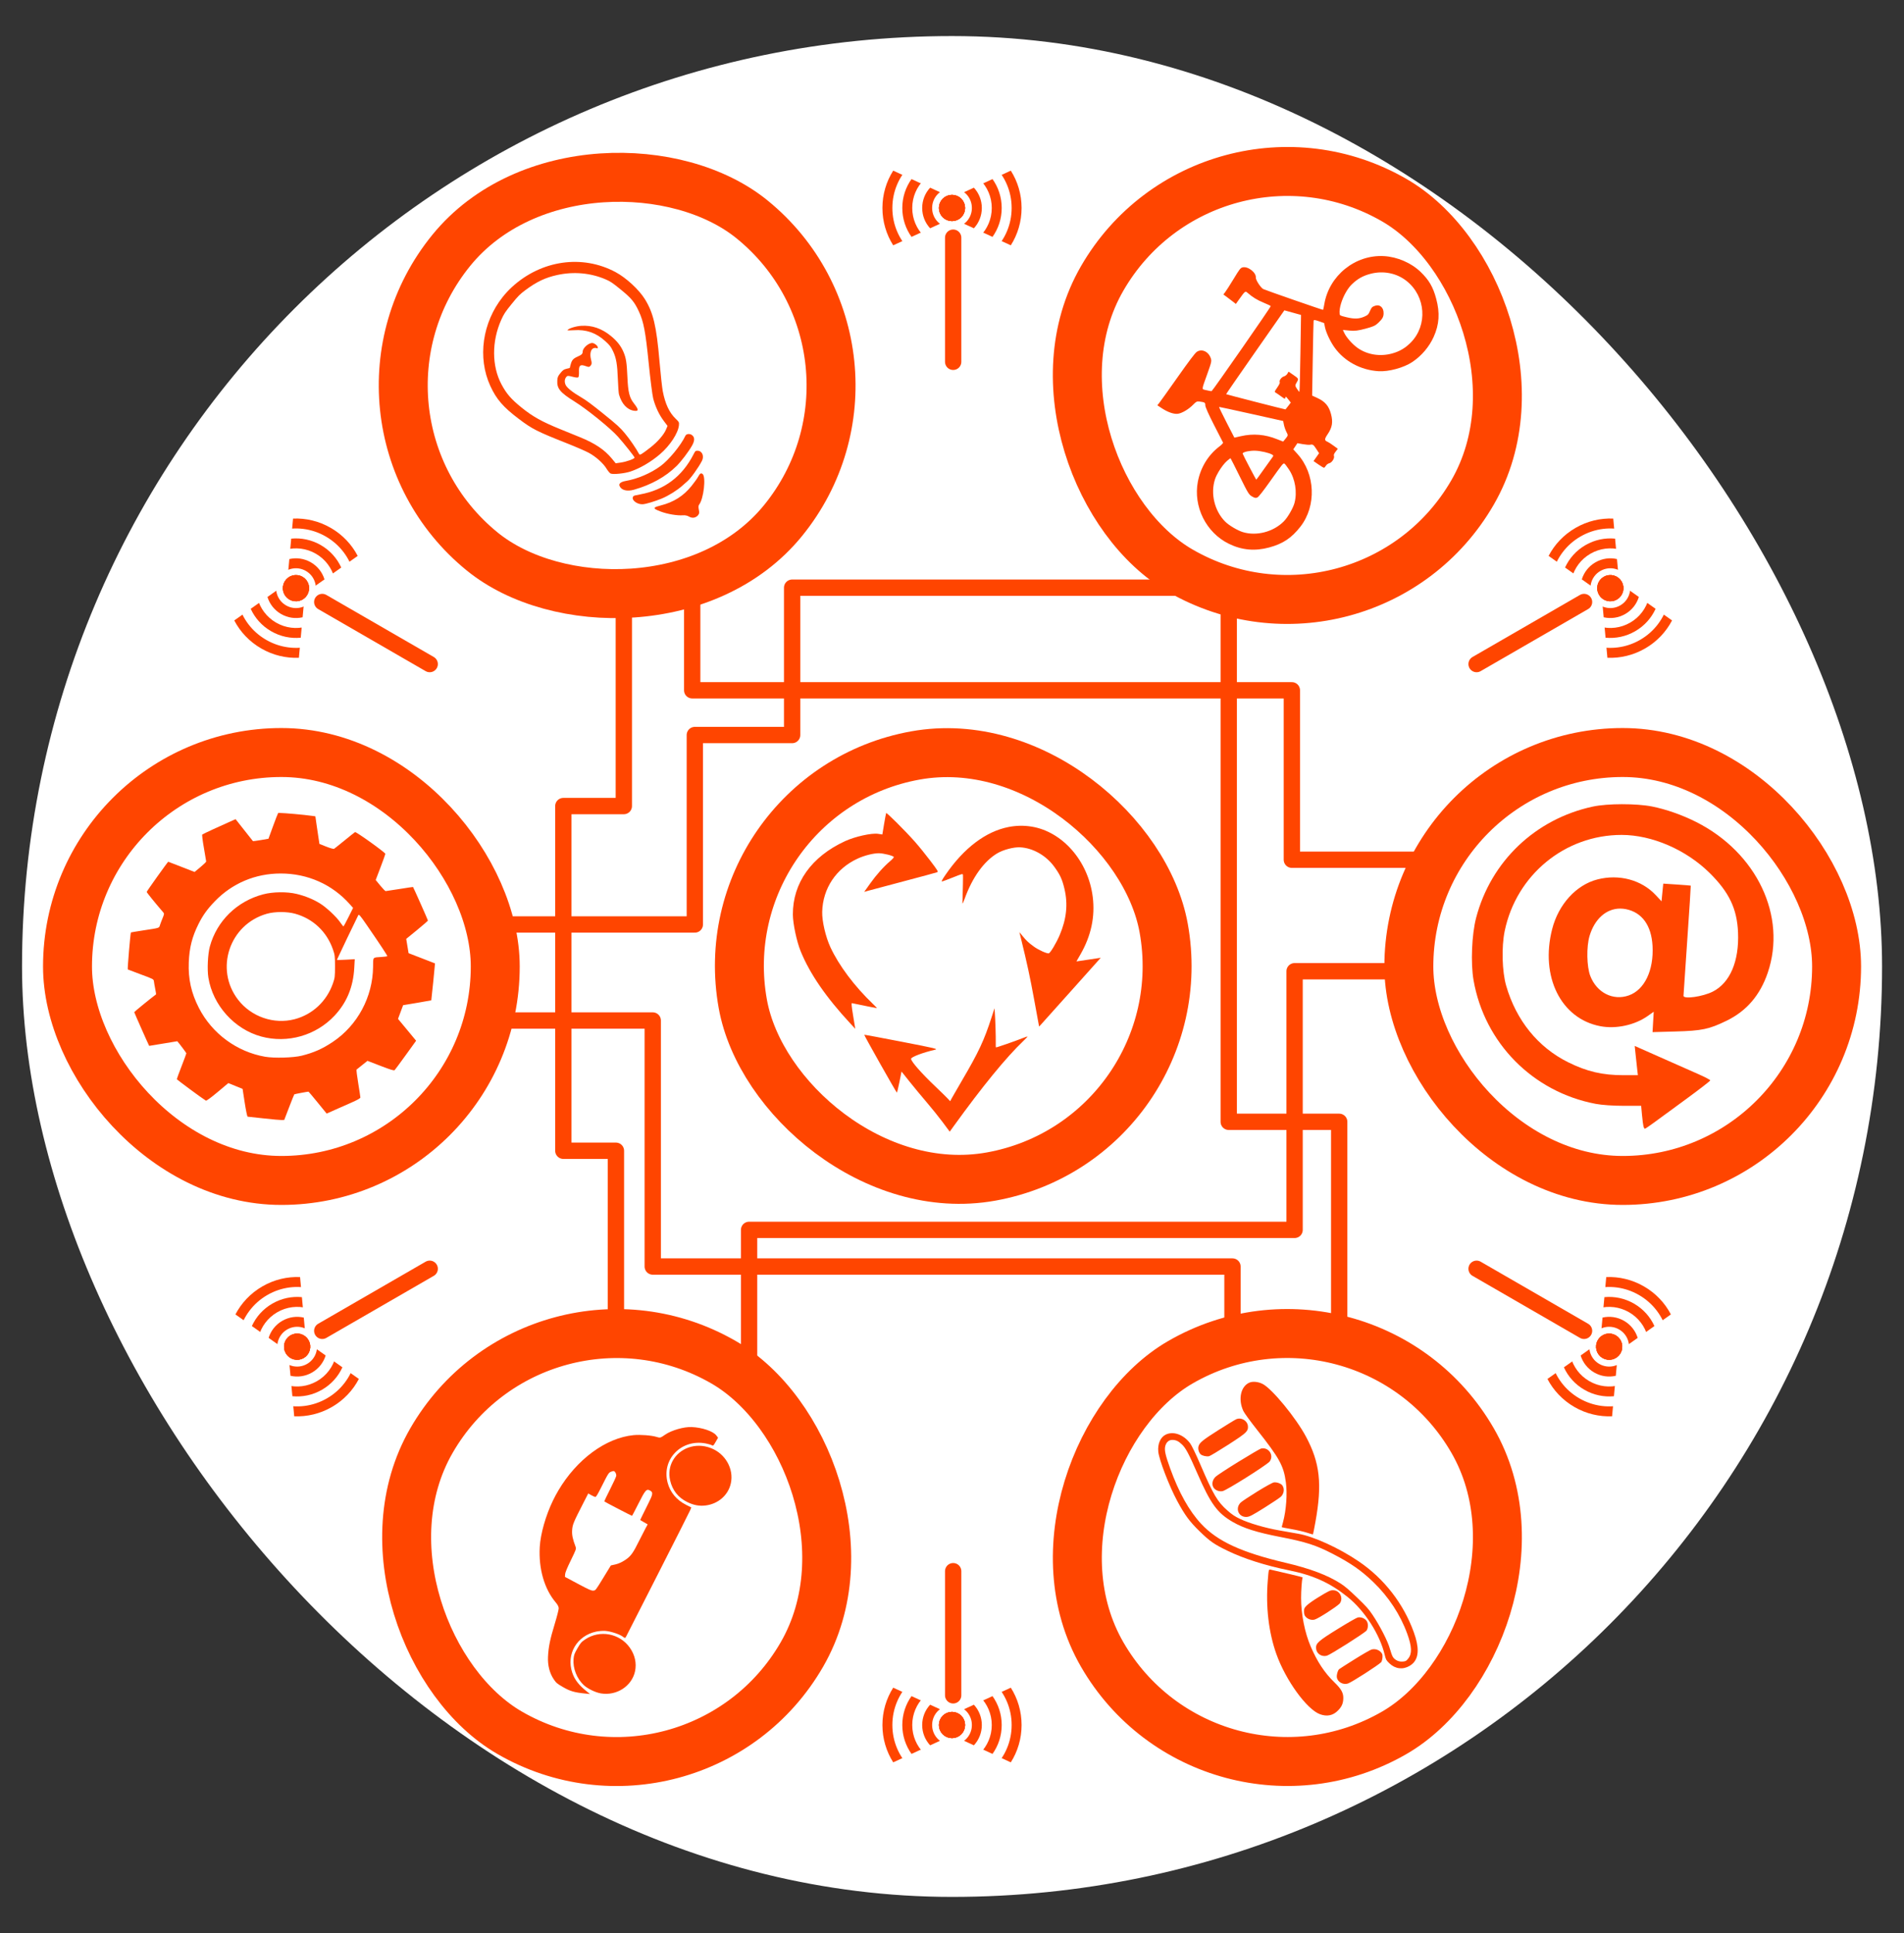 <?xml version="1.0" encoding="UTF-8" standalone="no"?>
<!-- Created with Inkscape (http://www.inkscape.org/) -->

<svg xmlns:dc="http://purl.org/dc/elements/1.1/" xmlns:cc="http://creativecommons.org/ns#"
   xmlns:rdf="http://www.w3.org/1999/02/22-rdf-syntax-ns#" xmlns:svg="http://www.w3.org/2000/svg"
   xmlns="http://www.w3.org/2000/svg" xmlns:sodipodi="http://sodipodi.sourceforge.net/DTD/sodipodi-0.dtd"
   xmlns:inkscape="http://www.inkscape.org/namespaces/inkscape" id="svg4136" version="1.1"
   inkscape:version="0.91 r13725" width="2333.882" height="2368.421" viewBox="0 0 2333.882 2368.421"
   sodipodi:docname="fossasia_2016_hexagon.svg">
   <rect x="0" y="0" width="2333.882" height="2368.421" fill="#333333" stroke="none"/>
   <defs id="defs4140">
      <inkscape:path-effect effect="skeletal" id="path-effect4513" is_visible="true"
         pattern="m 130.505,0.003 c -10.957,0.196 -20.664,9.289 -29.82,27.803 -18.288,36.977 -24.359,78.984 -17.314,119.801 5.386,31.207 17.787,66.518 29.475,83.928 2.842,4.234 9.412,13.985 14.6,21.67 10.971,16.252 21.242,35.873 25.598,48.902 2.391,7.151 3.173,11.472 3.559,19.656 0.855,18.119 -1.948,28.278 -18.936,68.674 -6.248,14.858 -10.675,26.826 -11.246,30.4 -2.314,14.494 3.659,27.72 14.285,31.633 7.461,2.747 16.616,-0.637 23.508,-8.688 6.973,-8.147 23.105,-42.653 29.951,-64.068 6.723,-21.031 8.48,-31.467 8.531,-50.68 0.051,-18.977 -1.079,-25.917 -7.295,-44.816 -7.673,-23.329 -20.946,-50.157 -38.365,-77.551 -17.873,-28.107 -26.14,-51.378 -28.865,-81.246 -2.702,-29.612 6.044,-66.437 21.469,-90.379 3.401,-5.279 3.757,-6.455 3.723,-12.336 -0.061,-10.888 -6.316,-19.122 -16.635,-21.9 -2.119,-0.571 -4.192,-0.839 -6.221,-0.803 z m 3.195,8.889 c 2.177,0.038 3.267,0.712 5.6,2.76 3.9,3.424 5.712,8.69 4.678,13.6 -0.362,1.718 -2.735,6.603 -5.271,10.855 -5.253,8.804 -12.821,30.863 -16.533,48.191 -2.021,9.435 -2.321,13.502 -2.299,31.086 0.02,15.411 0.446,22.33 1.791,29.047 4.118,20.563 14.044,43.59 31.295,72.598 31.033,52.182 42.801,85.978 41.061,117.928 -1.296,23.797 -9.467,50.786 -24.795,81.908 -8.194,16.638 -11.971,22.372 -16.598,25.193 -4.668,2.846 -9.635,2.547 -12.799,-0.769 -3.501,-3.669 -4.689,-7.201 -4.689,-13.941 0,-6.889 2.765,-15.331 13.615,-41.568 17.152,-41.477 19.75,-56.345 13.93,-79.736 -4.043,-16.247 -12.367,-32.99 -29.617,-59.57 -19.315,-29.762 -25.461,-42.295 -32.826,-66.943 -7.747,-25.928 -10.496,-43.075 -10.496,-65.473 0,-28.519 6.321,-56.375 18.381,-81.014 8.01,-16.364 14.541,-23.194 22.949,-24.002 1.054,-0.101 1.899,-0.161 2.625,-0.148 z m 112.961,19.65 c -6.962,0 -11.104,1.499 -15.99,5.789 -5.793,5.087 -7.603,10.753 -7.629,23.889 -0.036,18.355 -3.978,36.058 -12.559,56.414 -7.9,18.741 -22.288,39.408 -38.014,54.6 -7.103,6.862 -17.841,15.81 -21.332,17.777 -0.228,0.128 16.038,27.786 22.17,37.697 1.674,2.706 1.229,2.941 13.643,-7.219 27.07,-22.155 49.115,-49.045 62.855,-76.67 16.671,-33.518 25.146,-81.07 17.523,-98.309 -4.115,-9.306 -11.014,-13.969 -20.668,-13.969 z m -86.725,3.272 c -0.168,0 -0.298,0.014 -0.389,0.037 -1.492,0.374 -4.141,1.958 -5.889,3.519 -2.558,2.286 -3.178,3.594 -3.178,6.717 0,4.34 2.188,8.308 5.939,10.766 1.377,0.902 12.807,4.218 25.398,7.369 12.591,3.151 23.462,5.75 24.158,5.775 2.595,0.093 7.849,-2.766 9.918,-5.396 3.934,-5.002 1.639,-13.495 -4.479,-16.574 -5.066,-2.55 -46.28,-12.268 -51.48,-12.213 z m -16.701,43.631 c -0.197,0 -0.346,0.01 -0.447,0.027 -4.281,0.94 -8.482,5.037 -9.225,8.996 -0.801,4.269 1.372,9.366 5.008,11.748 1.387,0.909 14.394,4.688 28.904,8.398 30.861,7.892 35.216,8.221 39.871,3.012 4.705,-5.266 3.213,-13.505 -3.123,-17.248 -4.148,-2.45 -54.89,-14.807 -60.988,-14.934 z m -0.898,51.223 c -0.44,-0.013 -0.788,0 -1.031,0.047 -8.363,1.569 -12.058,11.679 -6.627,18.133 2.804,3.333 4.698,4.066 22.172,8.59 6.785,1.756 14.711,3.238 17.615,3.293 4.752,0.09 5.615,-0.234 8.635,-3.254 2.605,-2.605 3.355,-4.17 3.355,-7.002 0,-4.387 -2.298,-8.578 -5.809,-10.594 -4.498,-2.582 -31.719,-9.02 -38.31,-9.213 z m -42.471,90.361 c -0.283,0 -6.783,4.185 -14.445,9.301 -43.035,28.731 -61.297,50.719 -73.502,88.506 -8.851,27.403 -14.645,77.049 -10.611,90.922 1.831,6.298 6.375,12.177 10.953,14.172 11.767,5.127 27.108,-4.388 33.285,-20.645 1.059,-2.788 3.372,-15.925 5.314,-30.191 6.657,-48.902 10.048,-59.827 24.029,-77.406 9.669,-12.158 26.61,-26.302 41.008,-34.24 3.257,-1.796 6.047,-3.349 6.201,-3.453 0.154,-0.104 -3.138,-5.246 -7.316,-11.424 -4.178,-6.178 -9.127,-14.452 -10.998,-18.387 -1.871,-3.935 -3.635,-7.154 -3.918,-7.154 z m -6.899,66.123 c -4.822,0 -9.451,2.883 -11.121,6.914 -1.121,2.708 -1.11,3.82 0.078,7.182 0.773,2.188 2.644,4.894 4.156,6.014 1.662,1.23 11.42,4.258 24.67,7.654 12.057,3.091 23.698,5.656 25.869,5.699 11.217,0.223 16.313,-12.127 8.012,-19.416 -2.769,-2.431 -6.73,-3.741 -25.611,-8.465 -12.285,-3.073 -24.009,-5.582 -26.053,-5.582 z m -22.558,43.701 c -0.277,-0.01 -0.502,0 -0.672,0.022 -10.283,1.379 -13.119,14.851 -4.301,20.432 1.158,0.733 16.315,4.993 33.684,9.465 17.368,4.472 33.577,8.163 36.019,8.203 5.53,0.091 10.06,-2.523 11.848,-6.838 1.825,-4.405 -0.273,-10.459 -4.641,-13.393 -4.694,-3.153 -63.345,-17.649 -71.937,-17.891 z m -6.865,50.381 c -3.809,0.081 -5.574,1.3 -7.566,3.529 -4.944,5.533 -2.757,14.979 4.127,17.83 1.737,0.72 13.67,3.857 26.516,6.971 25.028,6.067 30.206,6.718 34.736,4.375 3.19,-1.649 5.895,-6.034 5.885,-9.555 0,-2.923 -3.209,-8.172 -6.115,-10.014 -1.247,-0.79 -13.814,-4.185 -27.926,-7.543 -16.481,-3.922 -24.759,-5.698 -29.656,-5.594 z"
         copytype="single_stretched" prop_scale="1" scale_y_rel="false" spacing="0" normal_offset="0" tang_offset="0"
         prop_units="false" vertical_pattern="false" fuse_tolerance="0" />
      <inkscape:path-effect effect="skeletal" id="path-effect4175" is_visible="true"
         pattern="m -1837.352,-166.143 1,0" copytype="single_stretched" prop_scale="1" scale_y_rel="false"
         spacing="0" normal_offset="0" tang_offset="0" prop_units="false" vertical_pattern="false" fuse_tolerance="0" />
      <inkscape:path-effect effect="skeletal" id="path-effect5143" is_visible="true"
         pattern="M 116.246,2.2272378e-4 C 107.738,0.014 99.322,0.625 93.687,1.83 49.186,11.351 14.663,44.231 3.25,87.959 c -3.364,12.889 -4.275,35.026 -1.982,48.17 8.48,48.617 45.861,86.46 94.525,95.691 4.753,0.902 13.485,1.514 21.588,1.514 l 13.607,0 0.664,7.154 c 0.365,3.935 0.883,7.931 1.152,8.881 0.269,0.95 0.739,1.727 1.043,1.727 0.304,0 3.494,-2.152 7.088,-4.783 3.594,-2.631 14.862,-10.877 25.039,-18.326 10.177,-7.449 18.502,-13.892 18.502,-14.318 0,-0.427 -4.106,-2.59 -9.127,-4.807 -5.021,-2.217 -18.177,-8.038 -29.236,-12.938 l -20.107,-8.91 0.635,6.137 c 0.35,3.375 0.901,8.469 1.225,11.318 l 0.59,5.18 -11.012,0 c -16.444,0 -28.427,-2.794 -42.994,-10.025 -23.293,-11.564 -40.178,-32.415 -47.928,-59.188 -3.168,-10.944 -3.686,-30.048 -1.148,-42.309 8.99,-43.435 46.66,-74.382 90.519,-74.363 23.467,0.01 49.889,11.438 68.139,29.471 15.092,14.914 21.193,27.731 21.941,46.096 0.905,22.201 -6.229,38.883 -19.521,45.645 -7.689,3.911 -22.709,6.059 -22.689,3.244 0.005,-0.678 1.318,-20.089 2.918,-43.135 1.6,-23.046 2.817,-41.977 2.705,-42.07 -0.112,-0.093 -4.947,-0.486 -10.744,-0.871 l -10.539,-0.699 -0.674,6.836 -0.674,6.836 -4.541,-4.855 c -10.975,-11.733 -28.374,-16.38 -45.111,-12.049 -16.405,4.245 -30.089,19.268 -34.984,38.408 -9.389,36.711 6.742,69.269 37.215,75.113 12.206,2.341 26.745,-0.805 36.867,-7.977 l 4.516,-3.201 -0.455,7.885 -0.457,7.883 17.65,-0.484 c 20.547,-0.564 26.148,-1.742 39.725,-8.363 15.411,-7.516 25.83,-19.656 31.762,-37.008 14.955,-43.747 -8.393,-92.991 -55.318,-116.682 -10.823,-5.464 -23.383,-9.872 -34.268,-12.025 -6.001,-1.187 -14.6,-1.773 -23.107,-1.76 z M 114.683,80.754 c 1.524,-0.006 3.082,0.148 4.662,0.471 12.342,2.523 19.586,12.585 20.449,28.4 1.032,18.906 -6.212,34.019 -18.358,38.305 -12.194,4.302 -24.802,-2.073 -29.826,-15.082 -2.775,-7.185 -3.06,-22.508 -0.574,-30.887 3.929,-13.244 12.976,-21.165 23.646,-21.207 z"
         copytype="single_stretched" prop_scale="1" scale_y_rel="false" spacing="0" normal_offset="0" tang_offset="0"
         prop_units="false" vertical_pattern="false" fuse_tolerance="0" />
      <inkscape:path-effect effect="skeletal" id="path-effect5053" is_visible="true" pattern="M 0,0 1,0"
         copytype="single_stretched" prop_scale="1" scale_y_rel="false" spacing="0" normal_offset="0" tang_offset="0"
         prop_units="false" vertical_pattern="false" fuse_tolerance="0" />
      <inkscape:path-effect effect="skeletal" id="path-effect5041" is_visible="true" pattern="M 0,0 1,0"
         copytype="single_stretched" prop_scale="1" scale_y_rel="false" spacing="0" normal_offset="0" tang_offset="0"
         prop_units="false" vertical_pattern="false" fuse_tolerance="0" />
      <inkscape:path-effect effect="skeletal" id="path-effect5029" is_visible="true" pattern="M 0,0 1,0"
         copytype="single_stretched" prop_scale="1" scale_y_rel="false" spacing="0" normal_offset="0" tang_offset="0"
         prop_units="false" vertical_pattern="false" fuse_tolerance="0" />
      <inkscape:path-effect effect="skeletal" id="path-effect5015" is_visible="true" pattern="M 0,0 1,0"
         copytype="single_stretched" prop_scale="1" scale_y_rel="false" spacing="0" normal_offset="0" tang_offset="0"
         prop_units="false" vertical_pattern="false" fuse_tolerance="0" />
      <inkscape:path-effect effect="skeletal" id="path-effect5005" is_visible="true" pattern="M 0,0 1,0"
         copytype="single_stretched" prop_scale="1" scale_y_rel="false" spacing="0" normal_offset="0" tang_offset="0"
         prop_units="false" vertical_pattern="false" fuse_tolerance="0" />
      <inkscape:path-effect effect="skeletal" id="path-effect4993" is_visible="true" pattern="M 0,0 1,0"
         copytype="single_stretched" prop_scale="1" scale_y_rel="false" spacing="0" normal_offset="0" tang_offset="0"
         prop_units="false" vertical_pattern="false" fuse_tolerance="0" />
      <inkscape:path-effect effect="skeletal" id="path-effect4981" is_visible="true" pattern="M 0,0 1,0"
         copytype="single_stretched" prop_scale="1" scale_y_rel="false" spacing="0" normal_offset="0" tang_offset="0"
         prop_units="false" vertical_pattern="false" fuse_tolerance="0" />
      <inkscape:path-effect effect="skeletal" id="path-effect4969" is_visible="true" pattern="M 0,0 1,0"
         copytype="single_stretched" prop_scale="1" scale_y_rel="false" spacing="0" normal_offset="0" tang_offset="0"
         prop_units="false" vertical_pattern="false" fuse_tolerance="0" />
      <inkscape:path-effect effect="skeletal" id="path-effect4957" is_visible="true" pattern="M 0,0 1,0"
         copytype="single_stretched" prop_scale="1" scale_y_rel="false" spacing="0" normal_offset="0" tang_offset="0"
         prop_units="false" vertical_pattern="false" fuse_tolerance="0" />
      <inkscape:path-effect effect="skeletal" id="path-effect4945" is_visible="true" pattern="M 0,0 1,0"
         copytype="single_stretched" prop_scale="1" scale_y_rel="false" spacing="0" normal_offset="0" tang_offset="0"
         prop_units="false" vertical_pattern="false" fuse_tolerance="0" />
      <inkscape:path-effect effect="skeletal" id="path-effect4931" is_visible="true" pattern="M 0,0 1,0"
         copytype="single_stretched" prop_scale="1" scale_y_rel="false" spacing="0" normal_offset="0" tang_offset="0"
         prop_units="false" vertical_pattern="false" fuse_tolerance="0" />
   </defs>
   <sodipodi:namedview pagecolor="#ffffff" bordercolor="#666666" borderopacity="1" objecttolerance="10"
      gridtolerance="10" guidetolerance="10" inkscape:pageopacity="0" inkscape:pageshadow="2"
      inkscape:window-width="1600" inkscape:window-height="837" id="namedview4138" showgrid="false"
      inkscape:zoom="0.20003264" inkscape:cx="1043.3014" inkscape:cy="1301.7205" inkscape:window-x="-8"
      inkscape:window-y="-8" inkscape:window-maximized="1" inkscape:current-layer="layer5" />
   <g inkscape:groupmode="layer" id="layer5" inkscape:label="fossasia_2016_hexagon" style="display:inline">
      <g id="g3996" transform="matrix(0.912,0,0,0.912,5039.53,94.633)">
         <rect inkscape:export-ydpi="90" inkscape:export-xdpi="90" ry="1370.592" rx="1370.592" y="-55.307"
            x="-5496.194" height="2500" width="2500" id="rect4933"
            style="color:#ff4500;clip-rule:nonzero;display:inline;overflow:visible;visibility:visible;opacity:1;isolation:auto;mix-blend-mode:normal;color-interpolation:sRGB;color-interpolation-filters:linearRGB;solid-color:#ff4500;solid-opacity:1;fill:#ffffff;fill-opacity:1;fill-rule:nonzero;stroke:none;stroke-width:20;stroke-linecap:round;stroke-linejoin:round;stroke-miterlimit:4;stroke-dasharray:none;stroke-dashoffset:0;stroke-opacity:1;marker:none;color-rendering:auto;image-rendering:auto;shape-rendering:auto;text-rendering:auto;enable-background:accumulate" />
         <g inkscape:export-ydpi="90" inkscape:export-xdpi="90" id="g4825">
            <g style="display:inline" id="g4461-1" transform="translate(-5373.845,409.933)">
               <g transform="translate(-1152.396,-954.438)" id="g4445-6">
                  <path style="display:inline;fill:#ff4500"
                     d="m 1375.915,1532.909 c -0.965,-0.012 -1.536,0.021 -1.613,0.107 -0.405,0.452 -3.505,8.419 -6.891,17.703 l -6.154,16.879 -10.287,1.764 c -5.658,0.97 -10.429,1.59 -10.601,1.377 -0.172,-0.213 -5.481,-6.925 -11.799,-14.916 l -11.488,-14.529 -4.211,1.842 c -14.946,6.53 -39.854,18.055 -40.572,18.773 -0.485,0.485 0.473,8.309 2.209,18.029 1.686,9.444 3.064,17.661 3.064,18.26 0,0.599 -3.513,3.995 -7.809,7.549 l -7.811,6.463 -17.602,-6.863 c -9.681,-3.775 -17.683,-6.867 -17.785,-6.867 -0.624,-0.01 -28.928,39.639 -28.928,40.521 0,0.858 10.248,13.53 22.408,27.709 1.209,1.409 1.077,2.375 -1.008,7.4 -1.319,3.179 -2.925,7.417 -3.566,9.416 -1.345,4.189 0.233,3.687 -22.699,7.219 -8.918,1.373 -16.282,2.601 -16.363,2.728 -0.753,1.183 -4.824,49.331 -4.203,49.715 0.453,0.28 8.469,3.319 17.814,6.752 16.254,5.971 17.004,6.364 17.273,9.051 0.155,1.545 0.938,6.097 1.738,10.117 0.8,4.02 1.339,7.394 1.197,7.5 -7.622,5.7 -29.367,23.433 -29.367,23.949 0,0.586 19.581,44.734 20.084,45.281 0.08,0.087 8.584,-1.305 18.896,-3.094 10.312,-1.789 18.807,-3.192 18.879,-3.119 1.842,1.885 12.205,15.629 12.205,16.186 0,0.433 -2.886,8.223 -6.414,17.312 -3.528,9.089 -6.414,16.934 -6.414,17.434 0,0.701 33.339,25.351 39.051,28.873 0.718,0.443 6.796,-3.989 15.68,-11.432 l 14.508,-12.152 9.584,3.9 9.584,3.902 2.869,18.631 c 1.597,10.365 3.33,18.657 3.906,18.689 0.57,0.032 10.362,1.092 21.76,2.356 11.398,1.263 22.235,2.237 24.082,2.162 l 3.357,-0.135 6.51,-16.955 c 3.58,-9.325 6.732,-17.166 7.004,-17.426 0.385,-0.368 17.55,-3.613 19.111,-3.613 0.198,0 5.768,6.631 12.379,14.734 l 12.021,14.732 11.057,-4.934 c 6.082,-2.714 16.275,-7.229 22.652,-10.033 7.737,-3.402 11.596,-5.615 11.596,-6.652 0,-0.855 -1.313,-9.52 -2.916,-19.254 -1.603,-9.734 -2.603,-17.945 -2.221,-18.248 0.382,-0.303 3.839,-3.068 7.68,-6.145 l 6.982,-5.594 17.688,6.816 c 13.649,5.26 17.957,6.549 18.865,5.646 0.647,-0.643 7.399,-9.787 15.004,-20.32 l 13.828,-19.152 -6.596,-7.986 c -3.628,-4.392 -9.099,-10.997 -12.16,-14.676 l -5.564,-6.689 3.426,-9.205 3.428,-9.207 18.85,-3.139 c 10.367,-1.727 18.914,-3.235 18.994,-3.35 0.214,-0.309 5.196,-49.534 5.023,-49.639 -0.081,-0.049 -8.108,-3.161 -17.838,-6.916 l -17.691,-6.828 -1.582,-9.602 -1.584,-9.602 14.586,-11.91 c 8.023,-6.551 14.588,-12.288 14.588,-12.748 0,-0.707 -19.496,-44.546 -20.043,-45.07 -0.103,-0.099 -8.181,1.108 -17.951,2.684 -9.77,1.575 -18.255,2.871 -18.855,2.871 -0.601,0 -3.85,-3.354 -7.221,-7.461 l -6.129,-7.467 6.481,-17 c 3.565,-9.35 6.482,-17.503 6.482,-18.119 0,-1.78 -39.396,-30.042 -40.752,-29.234 -0.654,0.39 -6.962,5.421 -14.018,11.18 -7.056,5.758 -13.398,10.816 -14.094,11.24 -0.739,0.451 -5.101,-0.746 -10.49,-2.879 l -9.227,-3.65 -1.598,-10.49 c -0.88,-5.769 -2.107,-14.111 -2.727,-18.539 l -1.129,-8.051 -4.053,-0.57 c -11.53,-1.627 -37.607,-3.912 -44.361,-3.994 z m 1.777,81.358 c 36.179,0 69.134,14.613 92.754,41.131 l 4.553,5.111 -6.178,12.406 c -3.398,6.822 -6.447,12.404 -6.774,12.404 -0.327,0 -2.258,-2.415 -4.291,-5.367 -5.249,-7.622 -18.542,-20.042 -27.225,-25.438 -8.995,-5.59 -19.604,-9.926 -31.242,-12.768 -12.922,-3.155 -31.854,-2.949 -45.017,0.49 -35.28,9.218 -62.422,35.764 -71.793,70.219 -2.737,10.064 -3.72,30.846 -1.973,41.678 5.996,37.17 34.918,69.365 71.133,79.18 35.277,9.56 73.498,-1.353 98.523,-28.131 16.39,-17.537 25.007,-38.416 26.422,-64.018 l 0.65,-11.752 -12.004,0.678 c -6.601,0.373 -12.002,0.465 -12.002,0.203 0,-0.438 26.628,-56.007 28.797,-60.096 0.804,-1.517 2.586,0.57 11.373,13.322 17.99,26.108 28.093,41.431 27.623,41.9 -0.249,0.249 -3.725,0.682 -7.725,0.961 -12.414,0.867 -11.29,-0.453 -11.435,13.428 -0.422,40.295 -20.897,78.452 -53.99,100.613 -14.057,9.414 -25.686,14.576 -42.01,18.645 -11.107,2.769 -37.089,3.492 -49.209,1.371 -38.002,-6.649 -71.218,-31.153 -88.906,-65.588 -10.244,-19.943 -14.471,-38.941 -13.59,-61.072 0.796,-19.992 4.521,-34.64 13.207,-51.914 5.811,-11.557 11.721,-19.758 21.732,-30.158 23.375,-24.283 54.51,-37.439 88.596,-37.439 z m 0.426,51.799 c 6.835,0 13.684,0.769 19.168,2.311 24.084,6.772 42.362,24.095 50.678,48.029 2.527,7.272 2.744,9.062 2.744,22.697 0,13.635 -0.217,15.425 -2.744,22.697 -8.375,24.104 -27.57,42.032 -51.695,48.283 -27.736,7.187 -58.031,-3.246 -75.733,-26.08 -31.867,-41.106 -11.827,-101.295 38.494,-115.615 5.43,-1.545 12.253,-2.32 19.088,-2.322 z"
                     id="path5049-5" inkscape:connector-curvature="0" />
                  <rect
                     style="color:#ff4500;clip-rule:nonzero;display:inline;overflow:visible;visibility:visible;opacity:1;isolation:auto;mix-blend-mode:normal;color-interpolation:sRGB;color-interpolation-filters:linearRGB;solid-color:#ff4500;solid-opacity:1;fill:none;fill-opacity:1;fill-rule:nonzero;stroke:#ff4500;stroke-width:65.788;stroke-linecap:round;stroke-linejoin:round;stroke-miterlimit:4;stroke-dasharray:none;stroke-dashoffset:0;stroke-opacity:1;marker:none;color-rendering:auto;image-rendering:auto;shape-rendering:auto;text-rendering:auto;enable-background:accumulate"
                     id="rect4203-8-9" width="574.906" height="574.906" x="1091.18" y="1451.746" rx="378.222"
                     ry="378.222" />
               </g>
               <g transform="translate(339.356,-141.398)" id="g4441-7">
                  <rect
                     style="color:#ff4500;clip-rule:nonzero;display:inline;overflow:visible;visibility:visible;opacity:1;isolation:auto;mix-blend-mode:normal;color-interpolation:sRGB;color-interpolation-filters:linearRGB;solid-color:#ff4500;solid-opacity:1;fill:none;fill-opacity:1;fill-rule:nonzero;stroke:#ff4500;stroke-width:65.788;stroke-linecap:round;stroke-linejoin:round;stroke-miterlimit:4;stroke-dasharray:none;stroke-dashoffset:0;stroke-opacity:1;marker:none;color-rendering:auto;image-rendering:auto;shape-rendering:auto;text-rendering:auto;enable-background:accumulate"
                     id="rect4203-6-6" width="574.906" height="574.906" x="1402.256" y="638.706" rx="378.222"
                     ry="378.222" />
                  <path style="display:inline;fill:#ff4500"
                     d="m 1688.89,708.126 c -14.775,0.023 -29.391,1.085 -39.176,3.178 -77.282,16.533 -137.238,73.635 -157.058,149.576 -5.842,22.384 -7.424,60.828 -3.443,83.654 14.727,84.43 79.645,150.151 164.157,166.183 8.255,1.566 23.418,2.629 37.491,2.629 l 23.631,0 1.153,12.425 c 0.634,6.834 1.534,13.773 2.001,15.423 0.467,1.65 1.283,2.998 1.811,2.998 0.528,0 6.067,-3.738 12.309,-8.307 6.242,-4.569 25.811,-18.89 43.484,-31.826 17.674,-12.936 32.132,-24.125 32.132,-24.866 0,-0.741 -7.131,-4.498 -15.85,-8.347 -8.719,-3.849 -31.567,-13.959 -50.773,-22.468 l -34.919,-15.474 1.102,10.658 c 0.607,5.861 1.565,14.707 2.127,19.656 l 1.024,8.995 -19.123,0 c -28.558,0 -49.368,-4.852 -74.666,-17.411 -40.452,-20.083 -69.775,-56.294 -83.234,-102.788 -5.502,-19.006 -6.402,-52.183 -1.994,-73.475 15.613,-75.431 81.032,-129.175 157.201,-129.143 40.754,0.017 86.641,19.863 118.333,51.18 26.21,25.9 36.805,48.159 38.105,80.052 1.572,38.554 -10.818,67.525 -33.902,79.269 -13.353,6.793 -39.438,10.522 -39.404,5.634 0,-1.178 2.289,-34.888 5.067,-74.91 2.779,-40.023 4.893,-72.9 4.698,-73.062 -0.195,-0.162 -8.591,-0.843 -18.659,-1.513 l -18.303,-1.214 -1.17,11.872 -1.17,11.872 -7.886,-8.432 c -19.06,-20.377 -49.276,-28.446 -78.343,-20.925 -28.49,7.373 -52.254,33.462 -60.756,66.702 -16.305,63.754 11.708,120.295 64.629,130.446 21.197,4.066 46.447,-1.398 64.025,-13.853 l 7.842,-5.559 -0.79,13.693 -0.794,13.69 30.652,-0.841 c 35.684,-0.979 45.411,-3.026 68.988,-14.524 26.764,-13.052 44.858,-34.136 55.159,-64.27 25.971,-75.972 -14.575,-161.492 -96.069,-202.635 -18.796,-9.489 -40.608,-17.144 -59.511,-20.884 -10.421,-2.062 -25.355,-3.079 -40.13,-3.056 z m -2.713,140.241 c 2.647,-0.017 5.352,0.256 8.096,0.818 21.434,4.382 34.015,21.855 35.513,49.322 1.791,32.833 -10.788,59.08 -31.881,66.522 -21.177,7.472 -43.072,-3.6 -51.797,-26.192 -4.819,-12.477 -5.315,-39.088 -0.997,-53.639 6.824,-23.001 22.534,-36.757 41.066,-36.829 z"
                     id="path4965-0-4" inkscape:connector-curvature="0" />
               </g>
            </g>
            <g style="display:inline" id="g4483-3" transform="matrix(0.5,-0.866,0.866,0.5,-6160.702,1391.451)">
               <g transform="matrix(-1,0,0,1,615.082,-540.131)" id="g4453-3">
                  <rect
                     style="color:#ff4500;clip-rule:nonzero;display:inline;overflow:visible;visibility:visible;opacity:1;isolation:auto;mix-blend-mode:normal;color-interpolation:sRGB;color-interpolation-filters:linearRGB;solid-color:#ff4500;solid-opacity:1;fill:none;fill-opacity:1;fill-rule:nonzero;stroke:#ff4500;stroke-width:65.788;stroke-linecap:round;stroke-linejoin:round;stroke-miterlimit:4;stroke-dasharray:none;stroke-dashoffset:0;stroke-opacity:1;marker:none;color-rendering:auto;image-rendering:auto;shape-rendering:auto;text-rendering:auto;enable-background:accumulate"
                     id="rect4203-60-6" width="574.906" height="574.906" x="101.392" y="1812.311" rx="378.222"
                     ry="378.222" />
                  <path style="display:inline;fill:#ff4500"
                     d="m 361.723,1993.532 c -48.388,0.471 -93.139,19.74 -115.055,50.438 -5.236,7.333 -11.735,20.905 -13.34,27.859 -1.167,5.056 -1.199,5.088 -8.646,8.646 -9.192,4.393 -21.589,16.382 -26.379,25.512 -6.51,12.408 -9.615,27.841 -6.906,34.324 l 1.533,3.67 6.465,0 c 6.123,0 6.465,-0.124 6.465,-2.314 0,-1.272 0.889,-4.899 1.977,-8.061 10.875,-31.609 48.258,-41.114 71.305,-18.131 9.628,9.601 14.184,22.091 13.346,36.578 l -0.441,7.644 4.027,0.523 c 2.216,0.288 45.107,2.693 95.312,5.346 50.206,2.653 92.672,4.877 94.369,4.941 3.058,0.116 3.082,0.078 2.631,-4.078 -0.596,-5.496 2.008,-17.623 5.176,-24.098 1.385,-2.831 4.505,-7.355 6.934,-10.057 17.664,-19.647 46.5,-19.781 63.685,-0.295 6.788,7.697 10.322,16.4 12.285,30.256 l 0.699,4.934 2.676,-5.92 c 5.995,-13.272 7.434,-19.099 7.434,-30.1 0,-9.388 -0.265,-10.9 -2.807,-16.08 -4.484,-9.136 -12.094,-16.559 -22.475,-21.92 -11.63,-6.006 -21.757,-9.369 -43.131,-14.32 -9.594,-2.222 -18.719,-4.791 -20.277,-5.711 -2.015,-1.189 -3.458,-3.41 -5.002,-7.691 -7.984,-22.146 -27.698,-42.558 -53.711,-55.611 -15.97,-8.014 -40.716,-14.223 -63.037,-15.818 -5.062,-0.362 -10.106,-0.515 -15.111,-0.467 z m -16.719,36.803 13.568,0.666 c 30.02,1.476 33.216,1.896 40.022,5.246 5.74,2.826 9.902,6.539 16.969,15.143 1.873,2.28 2.855,2.465 19.062,3.592 11.651,0.81 18.048,1.684 20.105,2.748 l 3.018,1.56 -0.68,19.895 c -0.575,16.831 -0.952,20.274 -2.447,22.361 -1.761,2.458 -1.838,2.469 -21.4,2.961 l -19.635,0.494 -4.332,4.701 c -2.728,2.962 -7.019,6.032 -11.59,8.291 -8.287,4.096 -13.252,4.594 -32.924,3.307 -6.242,-0.409 -14.123,-0.802 -17.516,-0.873 l -6.168,-0.131 0,-5.836 0,-5.838 -7.156,-0.547 c -3.935,-0.301 -12.039,-0.818 -18.01,-1.147 -13.407,-0.738 -15.789,-1.698 -15.789,-6.369 0,-5.704 2.227,-6.181 23.332,-4.981 9.879,0.562 18.049,0.914 18.154,0.781 0.38,-0.48 2.229,-41.698 1.887,-42.053 -0.193,-0.201 -8.248,-0.806 -17.898,-1.346 -9.65,-0.539 -18.557,-1.365 -19.795,-1.836 -1.237,-0.471 -2.783,-2.027 -3.436,-3.459 -1.069,-2.346 -0.917,-2.834 1.547,-4.953 3.094,-2.662 3.447,-2.682 25.32,-1.416 10.461,0.605 14.505,0.524 15.035,-0.301 0.399,-0.621 0.73,-3.273 0.74,-5.895 l 0.016,-4.768 z m -94.59,76.338 c -18.721,-0.507 -37.12,13.411 -40.619,35.965 -3.196,20.598 8.691,40.805 27.553,46.84 15.47,4.949 32.357,-0.753 42.754,-14.435 5.115,-6.732 7.772,-14.24 8.389,-23.711 0.886,-13.615 -3.741,-25.247 -13.719,-34.484 -7.273,-6.734 -15.848,-9.944 -24.357,-10.174 z m 282.068,15.113 c -8.588,-0.01 -9.947,0.262 -15.815,3.15 -20.981,10.329 -29.995,35.884 -20.203,57.273 4.978,10.874 13.5,18.677 24.105,22.07 19.377,6.2 40.967,-4.817 48.549,-24.773 2.638,-6.944 3.504,-18.799 1.883,-25.766 -2.876,-12.354 -12.251,-24.068 -23.447,-29.295 -4.903,-2.289 -6.957,-2.65 -15.072,-2.66 z"
                     id="path4938-1-5" inkscape:connector-curvature="0" />
               </g>
               <g transform="matrix(-1,0,0,1,3973.291,-1275.402)" id="g4433-8">
                  <rect
                     style="color:#ff4500;clip-rule:nonzero;display:inline;overflow:visible;visibility:visible;opacity:1;isolation:auto;mix-blend-mode:normal;color-interpolation:sRGB;color-interpolation-filters:linearRGB;solid-color:#ff4500;solid-opacity:1;fill:none;fill-opacity:1;fill-rule:nonzero;stroke:#ff4500;stroke-width:65.788;stroke-linecap:round;stroke-linejoin:round;stroke-miterlimit:4;stroke-dasharray:none;stroke-dashoffset:0;stroke-opacity:1;marker:none;color-rendering:auto;image-rendering:auto;shape-rendering:auto;text-rendering:auto;enable-background:accumulate"
                     id="rect4203-60-9-2" width="574.906" height="574.906" x="1656.773" y="2547.582"
                     rx="378.222" ry="378.222" />
                  <path style="display:inline;fill:#ff4500"
                     d="m 2054.691,2696.991 -3.503,0.596 c -1.926,0.328 -21,2.182 -42.386,4.12 -26.314,2.385 -40.094,4.083 -42.63,5.253 -7.28,3.359 -8.483,13.091 -2.502,20.255 2.842,3.404 3.838,3.738 20.172,6.744 24.792,4.562 22.244,3.282 20.271,10.167 -0.921,3.213 -1.99,6.169 -2.379,6.568 -0.922,0.947 -137.827,12.505 -138.628,11.704 -0.337,-0.337 0,-5.103 0.752,-10.594 1.262,-9.238 1.067,-16.579 -0.673,-25.332 -0.794,-3.994 -0.496,-4.115 13.215,-5.418 l 7.581,-0.721 -0.605,-4.07 c -0.332,-2.238 -0.926,-6.939 -1.319,-10.449 l -0.715,-6.381 -4.039,0.552 c -2.221,0.304 -11.696,0.723 -21.053,0.93 -15.454,0.342 -17.226,0.587 -19.319,2.68 -5.13,5.13 -3.24,19.441 2.94,22.256 2.823,1.286 8.397,12.118 8.397,16.32 0,2.459 -15.44,83.044 -16.023,83.627 -0.166,0.166 -3.504,-0.896 -7.417,-2.359 -36.535,-13.662 -78.496,2.545 -95.995,37.078 -8.099,15.982 -10.495,36.394 -6.262,53.341 3.822,15.302 9.114,24.547 20.68,36.12 14.092,14.101 27.891,20.897 46.135,22.724 14.696,1.472 30.289,-1.39 43.646,-8.01 12.381,-6.136 27.229,-20.881 33.314,-33.081 10.692,-21.435 11.449,-46.371 2.038,-67.127 -4.077,-8.993 -11.77,-20.043 -17.384,-24.972 l -4.072,-3.575 1.363,-7.221 c 1.116,-5.917 1.688,-7.097 3.168,-6.533 0.993,0.379 21.178,11.448 44.856,24.598 l 43.048,23.908 -0.695,7.476 c -1.075,11.566 1.487,18.864 9.398,26.775 7.985,7.985 14.747,10.536 25.827,9.743 8.058,-0.577 9.498,0.269 8.866,5.202 -0.152,1.188 0.068,5.375 0.488,9.303 l 0.763,7.142 4.791,-0.657 c 3.484,-0.478 5.159,-0.212 6.143,0.974 2.026,2.441 9.223,2.075 11.636,-0.592 1.106,-1.222 3.403,-2.221 5.106,-2.221 1.702,0 3.351,-0.417 3.666,-0.926 0.315,-0.509 0.278,-4.455 -0.083,-8.769 l -0.657,-7.843 -6.423,0.583 -6.423,0.583 -2.869,-5.664 c -3.36,-6.631 -3.471,-7.677 -1.086,-10.312 0.982,-1.085 2.923,-5.124 4.314,-8.975 l 2.531,-7.003 4.972,-0.332 4.971,-0.332 2.54,7.894 c 10.994,34.193 47.449,57.275 82.675,52.347 19.072,-2.668 31.662,-8.903 45.115,-22.34 14.128,-14.111 21.469,-29.966 22.83,-49.308 2.397,-34.071 -19.188,-66.744 -51.522,-77.989 -18.172,-6.319 -37.861,-5.824 -55.102,1.385 -3.711,1.552 -6.84,2.291 -7.221,1.704 -0.369,-0.569 -6.901,-10.69 -14.516,-22.489 -8.596,-13.319 -15.015,-22.12 -16.926,-23.21 -3.238,-1.848 -3.261,-2.468 -0.365,-9.56 1.142,-2.798 2.373,-3.607 7.366,-4.853 9.113,-2.273 18.622,-7.72 21.764,-12.467 3.071,-4.641 4.472,-12.79 3.863,-22.474 l -0.407,-6.491 z m -59.192,72.635 c 0.271,0.271 -21.579,78.511 -22.16,79.346 -0.048,0.07 -2.655,0.455 -5.792,0.855 l -5.704,0.726 -1.796,-4.486 c -2.233,-5.581 -2.231,-5.96 0.028,-5.093 1.6,0.614 1.738,-0.019 1.121,-5.158 -0.387,-3.222 -0.709,-7.174 -0.715,-8.784 -0.011,-2.914 -0.039,-2.926 -7.078,-2.362 -4.616,0.371 -7.338,0.133 -7.843,-0.684 -1.254,-2.03 -7.128,-1.43 -9.53,0.972 -1.222,1.222 -3.674,2.223 -5.449,2.223 l -3.228,0 0.541,6.944 c 0.758,9.744 0.741,9.721 6.412,9.721 4.748,0 5.135,0.239 7.335,4.552 1.277,2.503 2.137,4.737 1.911,4.963 -0.226,0.226 -20.696,-10.889 -45.487,-24.699 l -45.073,-25.108 2.913,-11.238 2.913,-11.24 68.152,-5.91 c 37.484,-3.251 68.321,-5.744 68.526,-5.539 z m 19.589,0.35 c 0.243,-0.243 6.075,8.312 12.96,19.013 l 12.518,19.455 -6.128,6.618 c -11.515,12.438 -18.376,27.011 -20.744,44.057 -0.658,4.737 -1.279,8.672 -1.379,8.747 -0.1,0.074 -2.533,0.478 -5.407,0.895 -5.151,0.747 -5.263,0.697 -7.922,-3.516 -1.484,-2.35 -4.473,-5.832 -6.643,-7.738 l -3.947,-3.465 13.125,-41.812 c 7.218,-22.997 13.323,-42.011 13.567,-42.254 z m 75.883,42.982 c 4.063,-0.043 7.934,0.222 10.889,0.836 19.859,4.127 37.353,20.74 42.604,40.46 1.793,6.734 1.961,20.322 0.339,27.366 -4.338,18.834 -20.741,35.465 -40.047,40.603 -7.233,1.925 -21.875,1.929 -28.837,0.011 -14.432,-3.981 -28.182,-15.272 -34.864,-28.628 -2.157,-4.311 -3.923,-8.513 -3.923,-9.336 0,-1.997 1.088,-2.174 29.996,-4.886 16.55,-1.552 25.843,-2.892 27.498,-3.967 2.011,-1.306 2.498,-2.651 2.498,-6.88 0,-4.897 -1.023,-6.788 -14.998,-27.736 -8.249,-12.364 -14.998,-22.69 -14.998,-22.945 0,-0.255 2.375,-1.3 5.277,-2.322 4.487,-1.579 11.794,-2.503 18.567,-2.575 z m -38.101,15.735 c 0.328,-0.053 0.592,0.012 0.774,0.213 1.73,1.911 21.375,32.973 21.036,33.261 -0.182,0.155 -6.83,0.864 -14.774,1.574 -7.944,0.711 -16.816,1.588 -19.719,1.95 -5.023,0.627 -5.277,0.53 -5.277,-2.027 0,-4.784 3.316,-15.589 6.779,-22.087 3.372,-6.327 8.883,-12.513 11.181,-12.885 z m -256.134,11.882 c 10.912,0.079 22.898,2.74 28.798,7.054 2.094,1.531 2.086,1.713 -0.411,10.275 -3.055,10.476 -6.425,15.913 -12.707,20.495 -4.25,3.1 -5.252,3.367 -10.449,2.771 -5.084,-0.584 -6.141,-0.33 -9.165,2.214 -5.533,4.656 -4.051,11.681 3.261,15.462 4.093,2.117 7.021,2.091 14.492,-0.127 5.025,-1.492 7.541,-3.306 15.203,-10.968 7.185,-7.185 9.981,-10.942 12.863,-17.28 l 3.683,-8.098 2.445,3.437 c 3.977,5.585 7.956,17.617 8.652,26.168 1.28,15.725 -4.899,31.741 -16.794,43.525 -7.369,7.3 -15.314,11.785 -25.515,14.407 -31.327,8.051 -63.601,-13.649 -68.519,-46.069 -2.579,-17.004 3.376,-34.537 16.025,-47.186 7.488,-7.488 14.302,-11.506 24.598,-14.499 3.843,-1.117 8.58,-1.615 13.54,-1.579 z"
                     id="path5022-1-0" inkscape:connector-curvature="0" />
               </g>
            </g>
            <g style="display:inline" id="g4437-3"
               transform="matrix(0.631,-0.776,0.776,0.631,-7677.526,-1069.163)">
               <rect ry="378.222" rx="378.222" y="2960.825" x="442.428" height="574.906" width="574.906"
                  id="rect4203-60-0-7"
                  style="color:#ff4500;clip-rule:nonzero;display:inline;overflow:visible;visibility:visible;opacity:1;isolation:auto;mix-blend-mode:normal;color-interpolation:sRGB;color-interpolation-filters:linearRGB;solid-color:#ff4500;solid-opacity:1;fill:none;fill-opacity:1;fill-rule:nonzero;stroke:#ff4500;stroke-width:65.788;stroke-linecap:round;stroke-linejoin:round;stroke-miterlimit:4;stroke-dasharray:none;stroke-dashoffset:0;stroke-opacity:1;marker:none;color-rendering:auto;image-rendering:auto;shape-rendering:auto;text-rendering:auto;enable-background:accumulate" />
               <path inkscape:connector-curvature="0" id="path4953-35-9"
                  d="m 724.841,3053.955 c -43.388,0.523 -84.387,24.712 -103.01,62.504 -8.672,17.598 -11.106,31.391 -10.166,57.627 0.814,22.702 2.295,29.508 15.555,71.496 3.744,11.857 7.531,25.402 8.416,30.1 2.042,10.841 1.423,23.944 -1.524,32.225 -1.159,3.257 -1.862,6.91 -1.562,8.119 0.869,3.505 11.923,14.617 18.959,19.061 11.677,7.375 27.538,13.289 43.238,16.121 17.321,3.124 37.166,1.074 45.961,-4.746 3.397,-2.248 3.601,-2.697 4.139,-9.111 0.986,-11.758 6.583,-23.326 17.74,-36.658 3.118,-3.726 15.951,-16.723 28.52,-28.881 34.002,-32.894 45.284,-47.537 52.277,-67.863 4.882,-14.19 6.347,-37.39 3.353,-53.084 -9.534,-49.983 -50.405,-87.861 -103.215,-95.654 -6.237,-0.92 -12.483,-1.329 -18.682,-1.254 z m 0.498,15.271 c 13.884,-0.025 17.039,0.289 26.15,2.592 18.232,4.609 29.904,10.168 42.668,20.328 17.724,14.108 30.359,32.799 36.461,53.936 1.962,6.798 2.271,10.108 2.281,24.16 0.007,18.794 -1.269,25.274 -7.473,37.992 -6.646,13.624 -15.416,24.036 -45.31,53.783 -15.545,15.469 -30.508,31.169 -33.248,34.889 -6.715,9.116 -11.938,19.976 -14.395,29.924 l -2.033,8.234 -4.951,1.471 c -7.292,2.166 -20.06,1.748 -32.158,-1.051 -15.031,-3.477 -17.11,-4.268 -16.291,-6.213 3.268,-7.766 7.713,-22.877 9.541,-32.445 1.983,-10.379 2.212,-14.509 2.141,-38.756 -0.059,-20.138 -0.502,-29.793 -1.715,-37.428 -2.052,-12.911 -2.112,-22.931 -0.16,-26.705 1.913,-3.699 5.17,-5.934 8.654,-5.934 2.471,0 3.104,0.719 5.66,6.416 1.846,4.114 3.457,6.414 4.494,6.414 0.889,0 3.659,-1.797 6.154,-3.994 6.327,-5.569 8.939,-5.164 11.426,1.773 1.702,4.749 2.115,5.182 4.943,5.182 2.538,0 3.697,-0.831 6.537,-4.688 4.329,-5.878 9.922,-8.883 13.502,-7.252 1.366,0.622 2.715,2.018 2.998,3.102 0.405,1.547 0.807,1.728 1.875,0.842 1.624,-1.348 1.781,-6.149 0.293,-8.93 -2.255,-4.214 -13.271,-6.344 -17.248,-3.336 -2.663,2.014 -4.159,1.865 -9.73,-0.961 -5.821,-2.953 -8.567,-3.045 -14.223,-0.478 l -4.275,1.94 -3.543,-2.701 c -2.985,-2.276 -4.51,-2.703 -9.689,-2.703 -5.319,0 -6.727,0.417 -10.44,3.094 -8.708,6.278 -10.072,13.115 -7.172,35.971 2.473,19.488 2.536,60.029 0.117,74.916 -2.07,12.738 -6.698,33.74 -7.693,34.904 -1.061,1.242 -10.966,-4.706 -16.861,-10.127 l -5.061,-4.654 1.633,-8.107 c 3.026,-15.016 1.619,-30.326 -4.695,-51.102 -1.797,-5.912 -5.513,-18.086 -8.258,-27.055 -7.941,-25.944 -10.371,-39.742 -10.426,-59.188 -0.051,-17.998 1.585,-27.299 7.125,-40.484 10.808,-25.723 36.52,-46.812 67.027,-54.978 8.389,-2.246 11.537,-2.567 25.367,-2.592 z m 20.143,80.291 c -0.627,0 1.752,3.065 5.285,6.811 11.312,11.992 16.152,25.27 15.248,41.83 -0.456,8.344 -0.989,10.632 -3.916,16.777 -4.331,9.094 -10.041,15.614 -25.588,29.219 -6.882,6.022 -13.375,12.172 -14.428,13.666 -7.581,10.76 -9.091,21.52 -4.156,29.609 3.34,5.475 5.165,3.881 7.524,-6.561 2.143,-9.491 6.747,-15.601 21.84,-28.988 14.285,-12.671 18.692,-17.543 22.707,-25.1 4.293,-8.079 6.164,-16.315 6.164,-27.117 0,-15.944 -4.748,-28.792 -14.553,-39.383 -4.947,-5.343 -13.068,-10.764 -16.127,-10.764 z m -115.617,184.619 c -1.163,0.075 -2.067,0.682 -2.682,1.83 -2.924,5.464 0.366,12.628 8.369,18.223 19.729,13.791 39.986,21.907 60.582,24.27 8.637,0.991 25.34,0.439 34.562,-1.143 7.439,-1.276 10.926,-4.043 10.926,-8.674 0,-3.826 -3.319,-7.325 -6.254,-6.592 -13.609,3.402 -39.233,3.295 -52.639,-0.223 -15.955,-4.186 -32.804,-13.036 -45.033,-23.65 -3.236,-2.809 -5.894,-4.165 -7.832,-4.041 z m -1.846,24.91 c -0.439,-0.011 -0.848,0.114 -1.35,0.307 -4.351,1.669 -3.636,11.238 1.223,16.377 3.091,3.269 13.246,10.151 21.953,14.877 8.418,4.569 21.373,9.024 30.592,10.52 4.071,0.66 8.069,1.331 8.883,1.49 5.793,1.135 23.881,0.047 33.822,-2.035 7.164,-1.5 10.732,-8.425 6.826,-13.248 -1.683,-2.079 -2.091,-2.14 -7.098,-1.066 -32.687,7.01 -61.915,-0.241 -86.84,-21.547 -5.118,-4.375 -6.696,-5.64 -8.012,-5.674 z m 6.363,31.984 c -1.768,-0.03 -1.18,3.017 1.105,9.748 3.089,9.099 9.56,20.485 14.799,26.041 2.119,2.247 3.461,4.834 3.842,7.402 0.372,2.513 1.514,4.753 3.141,6.166 1.571,1.365 3.847,2.221 5.908,2.221 2.725,0 3.945,-0.739 6.523,-3.947 2.05,-2.55 3.98,-3.947 5.453,-3.947 9.644,0 34.889,-16.137 34.889,-22.303 0,-2.806 -1.623,-3.344 -6.975,-2.311 -2.405,0.464 -9.076,0.863 -14.824,0.887 -17.487,0.072 -32.148,-4.876 -46.715,-15.766 -3.625,-2.71 -5.937,-4.171 -7.146,-4.191 z"
                  style="display:inline;fill:#ff4500" />
            </g>
            <g style="display:inline" id="g4507-8" transform="translate(-5373.845,409.933)">
               <path inkscape:connector-curvature="0" id="path4977-6"
                  d="m 1747.74,1720.339 c 7.463,-8.024 7.654,-21.323 0.679,-40.765 -13.929,-38.829 -39.959,-72.355 -74.234,-95.61 -26.206,-17.78 -60.235,-33.359 -80.88,-37.028 -5.021,-0.892 -16.601,-2.93 -25.734,-4.529 -19.315,-3.381 -40.569,-9.604 -52.973,-15.51 -6.807,-3.242 -10.461,-5.678 -16.621,-11.08 -13.638,-11.96 -19.007,-21.028 -36.3,-61.294 -6.361,-14.81 -11.904,-26.303 -14.082,-29.195 -8.829,-11.725 -22.497,-16.604 -32.688,-11.669 -7.155,3.465 -11.074,12.405 -10.06,22.954 1.026,10.675 14.673,46.236 25.339,66.028 10.475,19.436 16.769,27.944 30.566,41.315 13.627,13.207 19.407,17.21 37.329,25.852 22.121,10.666 50.647,19.73 82.459,26.201 32.64,6.639 55.132,16.839 78.526,35.605 23.195,18.606 43.636,50.46 50.169,78.182 1.44,6.112 2.04,7.184 6.298,11.242 7.881,7.512 18.15,8.724 27.312,3.223 1.881,-1.13 3.513,-2.436 4.895,-3.921 z m -8.617,-3.868 c -1.538,1.541 -2.78,1.858 -5.873,2.116 -5.172,0.431 -10.22,-1.919 -13.038,-6.071 -0.986,-1.453 -2.856,-6.551 -4.157,-11.329 -2.693,-9.892 -13.322,-30.65 -23.221,-45.349 -5.39,-8.004 -8.11,-11.042 -20.785,-23.23 -11.109,-10.681 -16.386,-15.176 -22.155,-18.87 -17.662,-11.306 -41.13,-20.142 -73.986,-27.854 -59.107,-13.873 -91.605,-28.856 -113.399,-52.283 -16.233,-17.449 -29.993,-42.062 -41.762,-74.697 -6.292,-17.447 -7.799,-24.146 -6.619,-29.434 1.191,-5.336 4.853,-8.704 9.437,-8.68 5.071,0.026 8.439,1.621 13.292,6.299 4.96,4.782 9.118,12.631 20.478,38.652 17.958,41.135 26.859,53.324 47.739,65.368 14.503,8.365 32.334,13.992 63.443,20.02 34.832,6.75 48.121,11.023 70.978,22.827 24.043,12.417 38.296,22.338 54.422,37.883 20.532,19.793 36.2,43.676 45.569,69.459 6.222,17.123 6.607,26.566 1.353,33.18 -0.658,0.829 -1.202,1.479 -1.715,1.993 z m -92.545,67.689 c 4.832,-5.012 6.627,-9.035 6.93,-15.53 0.358,-7.701 -2.465,-12.936 -11.904,-22.072 -13.19,-12.765 -23.199,-27.889 -31.899,-48.194 -8.01,-18.694 -12.903,-43.396 -12.927,-65.261 -0.011,-9.876 0.999,-23.817 2.006,-27.696 0.066,-0.253 -31.135,-7.737 -42.527,-10.201 -3.11,-0.673 -2.97,-1.156 -4.271,14.832 -2.837,34.865 1.223,69.399 11.576,98.464 12.561,35.264 40.914,74.368 58.616,80.844 9.556,3.496 17.701,1.765 24.401,-5.185 z m 57.834,-64.708 c 0.117,-0.121 0.197,-0.225 0.243,-0.305 0.766,-1.334 1.464,-4.34 1.553,-6.682 0.13,-3.428 -0.382,-4.782 -2.63,-6.949 -3.125,-3.012 -7.5,-4.19 -11.873,-3.196 -1.605,0.365 -11.925,6.293 -22.933,13.171 -11.007,6.878 -20.423,12.901 -20.924,13.384 -1.868,1.803 -3.456,7.571 -2.998,10.886 0.87,6.304 8.578,10.546 15.041,8.279 5.351,-1.877 40.952,-24.805 44.521,-28.588 z m -19.821,-42.305 c 0.137,-0.141 0.233,-0.256 0.291,-0.341 2.294,-3.735 2.26,-9.602 -0.075,-12.885 -2.517,-3.539 -7.695,-5.512 -11.934,-4.548 -1.617,0.367 -13.365,7.109 -26.107,14.981 -27.1,16.741 -30.36,19.648 -29.84,26.615 0.526,7.043 7.493,11.686 14.585,9.722 4.643,-1.286 48.755,-29.241 53.079,-33.544 z m -36.254,-36.197 c 0.315,-0.307 0.547,-0.567 0.682,-0.775 4.674,-7.11 -0.04,-16.786 -8.456,-17.356 -4.346,-0.294 -6.188,0.56 -21.572,10.001 -5.973,3.666 -12.541,8.344 -14.596,10.397 -3.363,3.359 -3.728,4.205 -3.65,8.475 0.068,3.684 0.673,5.31 2.712,7.275 3.159,3.045 7.771,4.299 11.658,3.17 4.981,-1.445 28.508,-16.576 33.221,-21.188 z M 1612.756,1547.66 c 0.196,-0.204 1.694,-7.788 3.329,-16.855 9.182,-50.923 6.026,-79.331 -12.708,-114.343 -13.586,-25.391 -45.307,-64.017 -58.095,-70.742 -5.805,-3.052 -13.192,-3.861 -17.805,-1.95 -11.858,4.913 -15.655,22.562 -8.238,38.292 1.272,2.698 9.125,13.48 18.048,24.78 30.587,38.733 36.099,48.755 39.052,71.022 2.042,15.399 0.469,37.412 -3.809,53.287 -0.968,3.591 -1.786,6.678 -1.818,6.861 -0.033,0.184 5.955,1.381 13.302,2.661 7.347,1.28 16.739,3.459 20.87,4.843 4.132,1.384 7.673,2.348 7.87,2.144 z m -42.818,-50.858 c 3.346,-3.471 4.484,-8.805 2.74,-12.805 -1.171,-2.687 -1.98,-3.451 -5.225,-4.928 -2.112,-0.962 -5.358,-1.493 -7.214,-1.181 -2.039,0.343 -10.991,5.267 -22.632,12.449 -10.593,6.535 -20.519,13.136 -22.057,14.669 -7.946,7.921 -2.591,20.161 8.418,19.243 3.672,-0.306 7.364,-2.248 23.869,-12.564 10.738,-6.712 20.682,-13.411 22.1,-14.883 z m -15.807,-46.571 c 0.2,-0.193 0.349,-0.362 0.451,-0.499 6.144,-8.36 -1.587,-19.752 -11.725,-17.276 -1.331,0.325 -14.918,8.281 -30.192,17.682 -15.274,9.401 -29.18,18.509 -30.904,20.239 -3.903,3.918 -5.166,8.994 -3.3,13.275 1.905,4.371 7.72,7.062 12.863,5.954 5.528,-1.192 56.67,-33.357 62.807,-39.375 z m -31.507,-39.908 c 2.585,-2.799 2.933,-4.916 2.71,-7.897 -0.552,-7.399 -8.87,-12.381 -15.701,-9.403 -1.724,0.751 -12.264,7.165 -23.421,14.252 -21.738,13.809 -25.8,17.084 -27.258,21.972 -1.026,3.441 0.253,8.432 2.795,10.868 2.105,2.029 8.11,3.361 11.454,2.547 1.435,-0.349 12.6,-7.041 24.812,-14.87 14.262,-9.144 21.286,-13.87 24.609,-17.469 z"
                  style="display:inline;fill:#ff4500" />
               <rect transform="matrix(0.5,0.866,-0.866,0.5,0,0)" ry="378.222" rx="378.222" y="-871.647"
                  x="1857.409" height="574.906" width="574.906" id="rect4203-60-0-0-1"
                  style="color:#ff4500;clip-rule:nonzero;display:inline;overflow:visible;visibility:visible;opacity:1;isolation:auto;mix-blend-mode:normal;color-interpolation:sRGB;color-interpolation-filters:linearRGB;solid-color:#ff4500;solid-opacity:1;fill:none;fill-opacity:1;fill-rule:nonzero;stroke:#ff4500;stroke-width:65.788;stroke-linecap:round;stroke-linejoin:round;stroke-miterlimit:4;stroke-dasharray:none;stroke-dashoffset:0;stroke-opacity:1;marker:none;color-rendering:auto;image-rendering:auto;shape-rendering:auto;text-rendering:auto;enable-background:accumulate" />
            </g>
            <path
               style="display:inline;fill:none;fill-rule:evenodd;stroke:#ff4500;stroke-width:21.929;stroke-linecap:round;stroke-linejoin:round;stroke-miterlimit:4;stroke-dasharray:none;stroke-opacity:1"
               d="m -4849.961,1267.282 201.493,0 0,330.518 779.185,0 0,84.839" id="path4520-2"
               inkscape:connector-curvature="0" sodipodi:nodetypes="ccccc" />
            <path
               style="display:inline;fill:none;fill-rule:evenodd;stroke:#ff4500;stroke-width:21.929;stroke-linecap:round;stroke-linejoin:round;stroke-miterlimit:4;stroke-dasharray:none;stroke-opacity:1"
               d="m -4687.353,706.991 0,272.192 -81.304,0 0,463.079 70.699,0 0,236.842" id="path4524-1"
               inkscape:connector-curvature="0" />
            <path
               style="display:inline;fill:none;fill-rule:evenodd;stroke:#ff4500;stroke-width:21.929;stroke-linecap:round;stroke-linejoin:round;stroke-miterlimit:4;stroke-dasharray:none;stroke-opacity:1"
               d="m -4518.985,1747.273 0,-198.718 733.19,0 0,-347.472 146.701,0" id="path4526-6"
               inkscape:connector-curvature="0" sodipodi:nodetypes="ccccc" />
            <path
               style="display:inline;fill:none;fill-rule:evenodd;stroke:#ff4500;stroke-width:21.929;stroke-linecap:round;stroke-linejoin:round;stroke-miterlimit:4;stroke-dasharray:none;stroke-opacity:1"
               d="m -3725.845,1686.175 0,-282.797 -148.468,0 0,-696.386" id="path4528-2"
               inkscape:connector-curvature="0" />
            <path
               style="display:inline;fill:none;fill-rule:evenodd;stroke:#ff4500;stroke-width:21.929;stroke-linecap:round;stroke-linejoin:round;stroke-miterlimit:4;stroke-dasharray:none;stroke-opacity:1"
               d="m -4860.566,1138.256 268.657,0 0,-254.517 130.793,0 0,-197.958 562.058,0" id="path4532-7"
               inkscape:connector-curvature="0" />
            <path
               style="display:inline;fill:none;fill-rule:evenodd;stroke:#ff4500;stroke-width:21.929;stroke-linecap:round;stroke-linejoin:round;stroke-miterlimit:4;stroke-dasharray:none;stroke-opacity:1"
               d="m -3586.658,1051.266 -202.816,0 0,-227.622 -805.97,0 0,-137.863" id="path4530-1"
               inkscape:connector-curvature="0" sodipodi:nodetypes="ccccc" />
            <g style="display:inline" id="g4449-5"
               transform="matrix(0.984,-0.177,0.177,0.984,-5315.326,506.767)">
               <rect ry="378.222" rx="378.222" y="578.713" x="644.895" height="574.906" width="574.906"
                  id="rect4203-4"
                  style="color:#ff4500;clip-rule:nonzero;display:inline;overflow:visible;visibility:visible;opacity:1;isolation:auto;mix-blend-mode:normal;color-interpolation:sRGB;color-interpolation-filters:linearRGB;solid-color:#ff4500;solid-opacity:1;fill:none;fill-opacity:1;fill-rule:nonzero;stroke:#ff4500;stroke-width:65.788;stroke-linecap:round;stroke-linejoin:round;stroke-miterlimit:4;stroke-dasharray:none;stroke-dashoffset:0;stroke-opacity:1;marker:none;color-rendering:auto;image-rendering:auto;shape-rendering:auto;text-rendering:auto;enable-background:accumulate" />
               <path inkscape:connector-curvature="0" id="path5037-6-5"
                  d="m 879.975,647.922 c -0.336,0.392 -2.755,6.723 -5.375,14.07 l -4.764,13.359 -5.502,-1.873 c -8.243,-2.806 -31.106,-1.902 -45.359,1.795 -48.267,12.518 -79.282,42.865 -86.59,84.727 -2.126,12.177 -1.343,36.572 1.619,50.477 6.815,31.984 22.553,66.733 48.719,107.559 l 5.055,7.887 0.27,-17.605 c 0.206,-13.43 0.557,-17.488 1.48,-17.113 13.181,5.347 31.397,12.531 31.773,12.531 0.271,0 -1.685,-2.998 -4.348,-6.662 -20.267,-27.887 -35.734,-58.698 -42.652,-84.975 -3.901,-14.818 -4.989,-36.508 -2.447,-48.791 6.382,-30.844 28.732,-54.046 59.693,-61.965 9.856,-2.521 21.936,-3.35 29.258,-2.01 5.952,1.09 18.349,6.673 18.904,8.514 0.164,0.543 -2.507,2.626 -5.936,4.631 -10.186,5.956 -21.525,14.836 -31.867,24.955 l -9.721,9.512 5.428,-0.537 c 2.985,-0.295 25.189,-2.123 49.342,-4.061 24.153,-1.938 44.922,-3.73 46.152,-3.984 2.151,-0.445 1.913,-1.107 -6.121,-16.971 -4.598,-9.079 -11.823,-22.176 -16.055,-29.107 -9.983,-16.351 -30.17,-45.28 -30.957,-44.361 z m 158.59,47.574 c -31.113,0.496 -63.958,17.02 -94.842,48.293 -5.781,5.854 -7.354,7.96 -5.922,7.928 1.073,-0.023 8.056,-1.294 15.52,-2.824 12.595,-2.582 13.57,-2.655 13.57,-1.033 0,1.387 -3.684,19.925 -7.441,37.453 -0.291,1.357 1.515,-1.074 4.012,-5.402 15.177,-26.311 34.354,-44.918 53.893,-52.291 8.752,-3.303 23.167,-4.458 31.574,-2.529 16.684,3.827 32.359,16.801 40.57,33.578 5.866,11.986 7.622,18.683 8.34,31.805 1.158,21.165 -4.329,40.271 -17.232,60.006 -6.43,9.834 -16.763,21.676 -18.914,21.676 -2.67,0 -12.861,-7.027 -18.018,-12.424 -6.281,-6.574 -8.482,-9.517 -12.396,-16.582 l -3.338,-6.027 0.562,8.883 c 2.163,34.158 2.802,52.761 2.906,84.523 l 0.119,36.168 2.197,-1.629 c 1.208,-0.896 23.238,-18.06 48.955,-38.143 l 46.758,-36.512 -16.52,-0.494 -16.52,-0.494 7.08,-8.42 c 18.5,-21.998 28.451,-46.342 29.867,-73.078 2.569,-48.479 -24.426,-93.567 -64.383,-107.537 -9.85,-3.444 -20.027,-5.058 -30.398,-4.893 z m -61.678,236.363 -6.07,11.348 c -15.434,28.855 -25.31,42.819 -53.75,76.004 -8.148,9.508 -16.196,19.029 -17.885,21.156 l -3.07,3.869 -2.828,-4.379 c -1.555,-2.409 -7.664,-10.98 -13.576,-19.047 -14.827,-20.231 -25.273,-37.481 -25.307,-41.793 -0.02,-2.413 16.715,-5.597 33.935,-6.457 4.506,-0.225 1.627,-1.486 -42.435,-18.582 -25.997,-10.087 -47.444,-18.199 -47.66,-18.027 -0.557,0.442 28.709,84.233 29.416,84.223 0.32,0 2.962,-6.019 5.871,-13.365 l 5.289,-13.355 8.152,15.09 c 4.484,8.3 12.457,22.419 17.719,31.375 5.262,8.956 12.721,22.635 16.578,30.398 l 7.014,14.115 6.492,-6.269 c 47.274,-45.648 85.835,-78.594 112.83,-96.4 3.646,-2.405 6.482,-4.518 6.303,-4.697 -0.179,-0.179 -3.613,0.345 -7.633,1.162 -10.622,2.16 -36.347,6.174 -36.781,5.74 -0.204,-0.204 0.203,-3.132 0.904,-6.504 1.407,-6.768 4.905,-30.411 5.873,-39.684 l 0.619,-5.92 z"
                  style="display:inline;fill:#ff4500" />
            </g>
            <g id="g4625">
               <g id="g4564-8" transform="matrix(1,0,0,-1,4.9070068e-5,2389.427)">
                  <g id="g4854-4-3" transform="matrix(0.668,0,0,0.668,-6690.653,-1569.561)">
                     <path id="rect4534-9-1-0"
                        d="m 3540.99,2537.514 c -13.751,21.675 -21.705,47.422 -21.705,75.098 0,27.675 7.955,53.422 21.705,75.098 l 118.295,-54.547 118.295,54.547 c 13.75,-21.675 21.705,-47.422 21.705,-75.098 0,-27.675 -7.955,-53.422 -21.705,-75.098 l -118.295,54.547 -118.295,-54.547 z"
                        style="color:#ff4500;clip-rule:nonzero;display:inline;overflow:visible;visibility:visible;opacity:1;isolation:auto;mix-blend-mode:normal;color-interpolation:sRGB;color-interpolation-filters:linearRGB;solid-color:#ff4500;solid-opacity:1;fill:#ff4500;fill-opacity:1;fill-rule:nonzero;stroke:none;stroke-width:20;stroke-linecap:round;stroke-linejoin:round;stroke-miterlimit:4;stroke-dasharray:none;stroke-dashoffset:0;stroke-opacity:1;marker:none;color-rendering:auto;image-rendering:auto;shape-rendering:auto;text-rendering:auto;enable-background:accumulate"
                        inkscape:connector-curvature="0" />
                     <path id="rect4534-9-4-9-8"
                        d="m 3659.285,2492.612 c 66.48,0 120,53.52 120,120 0,66.48 -53.52,120 -120,120 -66.48,0 -120,-53.52 -120,-120 0,-66.48 53.52,-120 120,-120 z"
                        style="color:#ff4500;clip-rule:nonzero;display:inline;overflow:visible;visibility:visible;opacity:1;isolation:auto;mix-blend-mode:normal;color-interpolation:sRGB;color-interpolation-filters:linearRGB;solid-color:#ff4500;solid-opacity:1;fill:#ffffff;fill-opacity:1;fill-rule:nonzero;stroke:none;stroke-width:20;stroke-linecap:round;stroke-linejoin:round;stroke-miterlimit:4;stroke-dasharray:none;stroke-dashoffset:0;stroke-opacity:1;marker:none;color-rendering:auto;image-rendering:auto;shape-rendering:auto;text-rendering:auto;enable-background:accumulate"
                        inkscape:connector-curvature="0" />
                     <path id="rect4534-7-4-8-9"
                        d="m 3577.805,2554.488 c -11.666,16.36 -18.52,36.411 -18.52,58.123 0,21.712 6.853,41.763 18.52,58.123 l 81.481,-37.572 81.48,37.572 c 11.666,-16.36 18.52,-36.411 18.52,-58.123 0,-21.712 -6.853,-41.763 -18.52,-58.123 l -81.48,37.572 -81.481,-37.572 z"
                        style="color:#ff4500;clip-rule:nonzero;display:inline;overflow:visible;visibility:visible;opacity:1;isolation:auto;mix-blend-mode:normal;color-interpolation:sRGB;color-interpolation-filters:linearRGB;solid-color:#ff4500;solid-opacity:1;fill:#ff4500;fill-opacity:1;fill-rule:nonzero;stroke:none;stroke-width:20;stroke-linecap:round;stroke-linejoin:round;stroke-miterlimit:4;stroke-dasharray:none;stroke-dashoffset:0;stroke-opacity:1;marker:none;color-rendering:auto;image-rendering:auto;shape-rendering:auto;text-rendering:auto;enable-background:accumulate"
                        inkscape:connector-curvature="0" />
                     <path id="rect4534-7-2-7-3-6-9"
                        d="m 3659.285,2532.612 c 44.32,0 80,35.68 80,80 0,44.32 -35.68,80 -80,80 -44.32,0 -80,-35.68 -80,-80 0,-44.32 35.68,-80 80,-80 z"
                        style="color:#ff4500;clip-rule:nonzero;display:inline;overflow:visible;visibility:visible;opacity:1;isolation:auto;mix-blend-mode:normal;color-interpolation:sRGB;color-interpolation-filters:linearRGB;solid-color:#ff4500;solid-opacity:1;fill:#ffffff;fill-opacity:1;fill-rule:nonzero;stroke:none;stroke-width:20;stroke-linecap:round;stroke-linejoin:round;stroke-miterlimit:4;stroke-dasharray:none;stroke-dashoffset:0;stroke-opacity:1;marker:none;color-rendering:auto;image-rendering:auto;shape-rendering:auto;text-rendering:auto;enable-background:accumulate"
                        inkscape:connector-curvature="0" />
                     <path id="rect4534-7-2-7-6-3"
                        d="m 3615.275,2571.768 c -9.927,10.696 -15.99,25.032 -15.99,40.844 0,15.811 6.064,30.148 15.99,40.844 l 44.01,-20.293 44.01,20.293 c 9.926,-10.696 15.99,-25.033 15.99,-40.844 0,-15.811 -6.063,-30.148 -15.99,-40.844 l -44.01,20.293 -44.01,-20.293 z"
                        style="color:#ff4500;clip-rule:nonzero;display:inline;overflow:visible;visibility:visible;opacity:1;isolation:auto;mix-blend-mode:normal;color-interpolation:sRGB;color-interpolation-filters:linearRGB;solid-color:#ff4500;solid-opacity:1;fill:#ff4500;fill-opacity:1;fill-rule:nonzero;stroke:none;stroke-width:20;stroke-linecap:round;stroke-linejoin:round;stroke-miterlimit:4;stroke-dasharray:none;stroke-dashoffset:0;stroke-opacity:1;marker:none;color-rendering:auto;image-rendering:auto;shape-rendering:auto;text-rendering:auto;enable-background:accumulate"
                        inkscape:connector-curvature="0" />
                     <path id="rect4534-7-2-6-15-7-6-2"
                        d="m 3659.285,2572.612 c 22.16,0 40,17.84 40,40 0,22.16 -17.84,40 -40,40 -22.16,0 -40,-17.84 -40,-40 0,-22.16 17.84,-40 40,-40 z"
                        style="color:#ff4500;clip-rule:nonzero;display:inline;overflow:visible;visibility:visible;opacity:1;isolation:auto;mix-blend-mode:normal;color-interpolation:sRGB;color-interpolation-filters:linearRGB;solid-color:#ff4500;solid-opacity:1;fill:#ffffff;fill-opacity:1;fill-rule:nonzero;stroke:none;stroke-width:20;stroke-linecap:round;stroke-linejoin:round;stroke-miterlimit:4;stroke-dasharray:none;stroke-dashoffset:0;stroke-opacity:1;marker:none;color-rendering:auto;image-rendering:auto;shape-rendering:auto;text-rendering:auto;enable-background:accumulate"
                        inkscape:connector-curvature="0" />
                     <path id="rect4534-7-2-6-15-4-5"
                        d="m 3659.285,2602.612 c 5.54,0 10,4.46 10,10 0,5.54 -4.46,10 -10,10 -5.54,0 -10,-4.46 -10,-10 0,-5.54 4.46,-10 10,-10 z"
                        style="color:#ff4500;clip-rule:nonzero;display:inline;overflow:visible;visibility:visible;opacity:1;isolation:auto;mix-blend-mode:normal;color-interpolation:sRGB;color-interpolation-filters:linearRGB;solid-color:#ff4500;solid-opacity:1;fill:#ff4500;fill-opacity:1;fill-rule:nonzero;stroke:#ff4500;stroke-width:32.808;stroke-linecap:round;stroke-linejoin:round;stroke-miterlimit:4;stroke-dasharray:none;stroke-dashoffset:0;stroke-opacity:1;marker:none;color-rendering:auto;image-rendering:auto;shape-rendering:auto;text-rendering:auto;enable-background:accumulate"
                        inkscape:connector-curvature="0" />
                     <path id="rect4534-7-2-6-15-5-0-2"
                        d="m 3659.285,2602.612 c 5.54,0 10,4.46 10,10 0,5.54 -4.46,10 -10,10 -5.54,0 -10,-4.46 -10,-10 0,-5.54 4.46,-10 10,-10 z"
                        style="color:#ff4500;clip-rule:nonzero;display:inline;overflow:visible;visibility:visible;opacity:1;isolation:auto;mix-blend-mode:normal;color-interpolation:sRGB;color-interpolation-filters:linearRGB;solid-color:#ff4500;solid-opacity:1;fill:#ff4500;fill-opacity:1;fill-rule:nonzero;stroke:#ff4500;stroke-width:32.808;stroke-linecap:round;stroke-linejoin:round;stroke-miterlimit:4;stroke-dasharray:none;stroke-dashoffset:0;stroke-opacity:1;marker:none;color-rendering:auto;image-rendering:auto;shape-rendering:auto;text-rendering:auto;enable-background:accumulate"
                        inkscape:connector-curvature="0" />
                     <path id="rect4534-7-2-6-15-1-7-1"
                        d="m 3659.285,2602.612 c 5.54,0 10,4.46 10,10 0,5.54 -4.46,10 -10,10 -5.54,0 -10,-4.46 -10,-10 0,-5.54 4.46,-10 10,-10 z"
                        style="color:#ff4500;clip-rule:nonzero;display:inline;overflow:visible;visibility:visible;opacity:1;isolation:auto;mix-blend-mode:normal;color-interpolation:sRGB;color-interpolation-filters:linearRGB;solid-color:#ff4500;solid-opacity:1;fill:#ff4500;fill-opacity:1;fill-rule:nonzero;stroke:#ff4500;stroke-width:32.808;stroke-linecap:round;stroke-linejoin:round;stroke-miterlimit:4;stroke-dasharray:none;stroke-dashoffset:0;stroke-opacity:1;marker:none;color-rendering:auto;image-rendering:auto;shape-rendering:auto;text-rendering:auto;enable-background:accumulate"
                        inkscape:connector-curvature="0" />
                  </g>
                  <path
                     style="fill:none;fill-rule:evenodd;stroke:#ff4500;stroke-width:21.929;stroke-linecap:round;stroke-linejoin:round;stroke-miterlimit:4;stroke-dasharray:none;stroke-opacity:1"
                     d="m -4244.684,215.555 0,166.765" id="path4865-0-5" inkscape:connector-curvature="0" />
               </g>
               <g id="g4564">
                  <g id="g4854-4" transform="matrix(0.668,0,0,0.668,-6690.653,-1569.561)">
                     <path id="rect4534-9-1"
                        d="m 3540.99,2537.514 c -13.751,21.675 -21.705,47.422 -21.705,75.098 0,27.675 7.955,53.422 21.705,75.098 l 118.295,-54.547 118.295,54.547 c 13.75,-21.675 21.705,-47.422 21.705,-75.098 0,-27.675 -7.955,-53.422 -21.705,-75.098 l -118.295,54.547 -118.295,-54.547 z"
                        style="color:#ff4500;clip-rule:nonzero;display:inline;overflow:visible;visibility:visible;opacity:1;isolation:auto;mix-blend-mode:normal;color-interpolation:sRGB;color-interpolation-filters:linearRGB;solid-color:#ff4500;solid-opacity:1;fill:#ff4500;fill-opacity:1;fill-rule:nonzero;stroke:none;stroke-width:20;stroke-linecap:round;stroke-linejoin:round;stroke-miterlimit:4;stroke-dasharray:none;stroke-dashoffset:0;stroke-opacity:1;marker:none;color-rendering:auto;image-rendering:auto;shape-rendering:auto;text-rendering:auto;enable-background:accumulate"
                        inkscape:connector-curvature="0" />
                     <path id="rect4534-9-4-9"
                        d="m 3659.285,2492.612 c 66.48,0 120,53.52 120,120 0,66.48 -53.52,120 -120,120 -66.48,0 -120,-53.52 -120,-120 0,-66.48 53.52,-120 120,-120 z"
                        style="color:#ff4500;clip-rule:nonzero;display:inline;overflow:visible;visibility:visible;opacity:1;isolation:auto;mix-blend-mode:normal;color-interpolation:sRGB;color-interpolation-filters:linearRGB;solid-color:#ff4500;solid-opacity:1;fill:#ffffff;fill-opacity:1;fill-rule:nonzero;stroke:none;stroke-width:20;stroke-linecap:round;stroke-linejoin:round;stroke-miterlimit:4;stroke-dasharray:none;stroke-dashoffset:0;stroke-opacity:1;marker:none;color-rendering:auto;image-rendering:auto;shape-rendering:auto;text-rendering:auto;enable-background:accumulate"
                        inkscape:connector-curvature="0" />
                     <path id="rect4534-7-4-8"
                        d="m 3577.805,2554.488 c -11.666,16.36 -18.52,36.411 -18.52,58.123 0,21.712 6.853,41.763 18.52,58.123 l 81.481,-37.572 81.48,37.572 c 11.666,-16.36 18.52,-36.411 18.52,-58.123 0,-21.712 -6.853,-41.763 -18.52,-58.123 l -81.48,37.572 -81.481,-37.572 z"
                        style="color:#ff4500;clip-rule:nonzero;display:inline;overflow:visible;visibility:visible;opacity:1;isolation:auto;mix-blend-mode:normal;color-interpolation:sRGB;color-interpolation-filters:linearRGB;solid-color:#ff4500;solid-opacity:1;fill:#ff4500;fill-opacity:1;fill-rule:nonzero;stroke:none;stroke-width:20;stroke-linecap:round;stroke-linejoin:round;stroke-miterlimit:4;stroke-dasharray:none;stroke-dashoffset:0;stroke-opacity:1;marker:none;color-rendering:auto;image-rendering:auto;shape-rendering:auto;text-rendering:auto;enable-background:accumulate"
                        inkscape:connector-curvature="0" />
                     <path id="rect4534-7-2-7-3-6"
                        d="m 3659.285,2532.612 c 44.32,0 80,35.68 80,80 0,44.32 -35.68,80 -80,80 -44.32,0 -80,-35.68 -80,-80 0,-44.32 35.68,-80 80,-80 z"
                        style="color:#ff4500;clip-rule:nonzero;display:inline;overflow:visible;visibility:visible;opacity:1;isolation:auto;mix-blend-mode:normal;color-interpolation:sRGB;color-interpolation-filters:linearRGB;solid-color:#ff4500;solid-opacity:1;fill:#ffffff;fill-opacity:1;fill-rule:nonzero;stroke:none;stroke-width:20;stroke-linecap:round;stroke-linejoin:round;stroke-miterlimit:4;stroke-dasharray:none;stroke-dashoffset:0;stroke-opacity:1;marker:none;color-rendering:auto;image-rendering:auto;shape-rendering:auto;text-rendering:auto;enable-background:accumulate"
                        inkscape:connector-curvature="0" />
                     <path id="rect4534-7-2-7-6"
                        d="m 3615.275,2571.768 c -9.927,10.696 -15.99,25.032 -15.99,40.844 0,15.811 6.064,30.148 15.99,40.844 l 44.01,-20.293 44.01,20.293 c 9.926,-10.696 15.99,-25.033 15.99,-40.844 0,-15.811 -6.063,-30.148 -15.99,-40.844 l -44.01,20.293 -44.01,-20.293 z"
                        style="color:#ff4500;clip-rule:nonzero;display:inline;overflow:visible;visibility:visible;opacity:1;isolation:auto;mix-blend-mode:normal;color-interpolation:sRGB;color-interpolation-filters:linearRGB;solid-color:#ff4500;solid-opacity:1;fill:#ff4500;fill-opacity:1;fill-rule:nonzero;stroke:none;stroke-width:20;stroke-linecap:round;stroke-linejoin:round;stroke-miterlimit:4;stroke-dasharray:none;stroke-dashoffset:0;stroke-opacity:1;marker:none;color-rendering:auto;image-rendering:auto;shape-rendering:auto;text-rendering:auto;enable-background:accumulate"
                        inkscape:connector-curvature="0" />
                     <path id="rect4534-7-2-6-15-7-6"
                        d="m 3659.285,2572.612 c 22.16,0 40,17.84 40,40 0,22.16 -17.84,40 -40,40 -22.16,0 -40,-17.84 -40,-40 0,-22.16 17.84,-40 40,-40 z"
                        style="color:#ff4500;clip-rule:nonzero;display:inline;overflow:visible;visibility:visible;opacity:1;isolation:auto;mix-blend-mode:normal;color-interpolation:sRGB;color-interpolation-filters:linearRGB;solid-color:#ff4500;solid-opacity:1;fill:#ffffff;fill-opacity:1;fill-rule:nonzero;stroke:none;stroke-width:20;stroke-linecap:round;stroke-linejoin:round;stroke-miterlimit:4;stroke-dasharray:none;stroke-dashoffset:0;stroke-opacity:1;marker:none;color-rendering:auto;image-rendering:auto;shape-rendering:auto;text-rendering:auto;enable-background:accumulate"
                        inkscape:connector-curvature="0" />
                     <path id="rect4534-7-2-6-15-4"
                        d="m 3659.285,2602.612 c 5.54,0 10,4.46 10,10 0,5.54 -4.46,10 -10,10 -5.54,0 -10,-4.46 -10,-10 0,-5.54 4.46,-10 10,-10 z"
                        style="color:#ff4500;clip-rule:nonzero;display:inline;overflow:visible;visibility:visible;opacity:1;isolation:auto;mix-blend-mode:normal;color-interpolation:sRGB;color-interpolation-filters:linearRGB;solid-color:#ff4500;solid-opacity:1;fill:#ff4500;fill-opacity:1;fill-rule:nonzero;stroke:#ff4500;stroke-width:32.808;stroke-linecap:round;stroke-linejoin:round;stroke-miterlimit:4;stroke-dasharray:none;stroke-dashoffset:0;stroke-opacity:1;marker:none;color-rendering:auto;image-rendering:auto;shape-rendering:auto;text-rendering:auto;enable-background:accumulate"
                        inkscape:connector-curvature="0" />
                     <path id="rect4534-7-2-6-15-5-0"
                        d="m 3659.285,2602.612 c 5.54,0 10,4.46 10,10 0,5.54 -4.46,10 -10,10 -5.54,0 -10,-4.46 -10,-10 0,-5.54 4.46,-10 10,-10 z"
                        style="color:#ff4500;clip-rule:nonzero;display:inline;overflow:visible;visibility:visible;opacity:1;isolation:auto;mix-blend-mode:normal;color-interpolation:sRGB;color-interpolation-filters:linearRGB;solid-color:#ff4500;solid-opacity:1;fill:#ff4500;fill-opacity:1;fill-rule:nonzero;stroke:#ff4500;stroke-width:32.808;stroke-linecap:round;stroke-linejoin:round;stroke-miterlimit:4;stroke-dasharray:none;stroke-dashoffset:0;stroke-opacity:1;marker:none;color-rendering:auto;image-rendering:auto;shape-rendering:auto;text-rendering:auto;enable-background:accumulate"
                        inkscape:connector-curvature="0" />
                     <path id="rect4534-7-2-6-15-1-7"
                        d="m 3659.285,2602.612 c 5.54,0 10,4.46 10,10 0,5.54 -4.46,10 -10,10 -5.54,0 -10,-4.46 -10,-10 0,-5.54 4.46,-10 10,-10 z"
                        style="color:#ff4500;clip-rule:nonzero;display:inline;overflow:visible;visibility:visible;opacity:1;isolation:auto;mix-blend-mode:normal;color-interpolation:sRGB;color-interpolation-filters:linearRGB;solid-color:#ff4500;solid-opacity:1;fill:#ff4500;fill-opacity:1;fill-rule:nonzero;stroke:#ff4500;stroke-width:32.808;stroke-linecap:round;stroke-linejoin:round;stroke-miterlimit:4;stroke-dasharray:none;stroke-dashoffset:0;stroke-opacity:1;marker:none;color-rendering:auto;image-rendering:auto;shape-rendering:auto;text-rendering:auto;enable-background:accumulate"
                        inkscape:connector-curvature="0" />
                  </g>
                  <path
                     style="fill:none;fill-rule:evenodd;stroke:#ff4500;stroke-width:21.929;stroke-linecap:round;stroke-linejoin:round;stroke-miterlimit:4;stroke-dasharray:none;stroke-opacity:1"
                     d="m -4244.684,215.555 0,166.765" id="path4865-0" inkscape:connector-curvature="0" />
               </g>
            </g>
            <g transform="matrix(0.5,-0.866,0.866,0.5,-3156.994,-3078.647)" id="g4625-6">
               <g id="g4564-8-3" transform="matrix(1,0,0,-1,4.9070068e-5,2389.427)">
                  <g id="g4854-4-3-2" transform="matrix(0.668,0,0,0.668,-6690.653,-1569.561)">
                     <path id="rect4534-9-1-0-4"
                        d="m 3540.99,2537.514 c -13.751,21.675 -21.705,47.422 -21.705,75.098 0,27.675 7.955,53.422 21.705,75.098 l 118.295,-54.547 118.295,54.547 c 13.75,-21.675 21.705,-47.422 21.705,-75.098 0,-27.675 -7.955,-53.422 -21.705,-75.098 l -118.295,54.547 -118.295,-54.547 z"
                        style="color:#ff4500;clip-rule:nonzero;display:inline;overflow:visible;visibility:visible;opacity:1;isolation:auto;mix-blend-mode:normal;color-interpolation:sRGB;color-interpolation-filters:linearRGB;solid-color:#ff4500;solid-opacity:1;fill:#ff4500;fill-opacity:1;fill-rule:nonzero;stroke:none;stroke-width:20;stroke-linecap:round;stroke-linejoin:round;stroke-miterlimit:4;stroke-dasharray:none;stroke-dashoffset:0;stroke-opacity:1;marker:none;color-rendering:auto;image-rendering:auto;shape-rendering:auto;text-rendering:auto;enable-background:accumulate"
                        inkscape:connector-curvature="0" />
                     <path id="rect4534-9-4-9-8-7"
                        d="m 3659.285,2492.612 c 66.48,0 120,53.52 120,120 0,66.48 -53.52,120 -120,120 -66.48,0 -120,-53.52 -120,-120 0,-66.48 53.52,-120 120,-120 z"
                        style="color:#ff4500;clip-rule:nonzero;display:inline;overflow:visible;visibility:visible;opacity:1;isolation:auto;mix-blend-mode:normal;color-interpolation:sRGB;color-interpolation-filters:linearRGB;solid-color:#ff4500;solid-opacity:1;fill:#ffffff;fill-opacity:1;fill-rule:nonzero;stroke:none;stroke-width:20;stroke-linecap:round;stroke-linejoin:round;stroke-miterlimit:4;stroke-dasharray:none;stroke-dashoffset:0;stroke-opacity:1;marker:none;color-rendering:auto;image-rendering:auto;shape-rendering:auto;text-rendering:auto;enable-background:accumulate"
                        inkscape:connector-curvature="0" />
                     <path id="rect4534-7-4-8-9-9"
                        d="m 3577.805,2554.488 c -11.666,16.36 -18.52,36.411 -18.52,58.123 0,21.712 6.853,41.763 18.52,58.123 l 81.481,-37.572 81.48,37.572 c 11.666,-16.36 18.52,-36.411 18.52,-58.123 0,-21.712 -6.853,-41.763 -18.52,-58.123 l -81.48,37.572 -81.481,-37.572 z"
                        style="color:#ff4500;clip-rule:nonzero;display:inline;overflow:visible;visibility:visible;opacity:1;isolation:auto;mix-blend-mode:normal;color-interpolation:sRGB;color-interpolation-filters:linearRGB;solid-color:#ff4500;solid-opacity:1;fill:#ff4500;fill-opacity:1;fill-rule:nonzero;stroke:none;stroke-width:20;stroke-linecap:round;stroke-linejoin:round;stroke-miterlimit:4;stroke-dasharray:none;stroke-dashoffset:0;stroke-opacity:1;marker:none;color-rendering:auto;image-rendering:auto;shape-rendering:auto;text-rendering:auto;enable-background:accumulate"
                        inkscape:connector-curvature="0" />
                     <path id="rect4534-7-2-7-3-6-9-4"
                        d="m 3659.285,2532.612 c 44.32,0 80,35.68 80,80 0,44.32 -35.68,80 -80,80 -44.32,0 -80,-35.68 -80,-80 0,-44.32 35.68,-80 80,-80 z"
                        style="color:#ff4500;clip-rule:nonzero;display:inline;overflow:visible;visibility:visible;opacity:1;isolation:auto;mix-blend-mode:normal;color-interpolation:sRGB;color-interpolation-filters:linearRGB;solid-color:#ff4500;solid-opacity:1;fill:#ffffff;fill-opacity:1;fill-rule:nonzero;stroke:none;stroke-width:20;stroke-linecap:round;stroke-linejoin:round;stroke-miterlimit:4;stroke-dasharray:none;stroke-dashoffset:0;stroke-opacity:1;marker:none;color-rendering:auto;image-rendering:auto;shape-rendering:auto;text-rendering:auto;enable-background:accumulate"
                        inkscape:connector-curvature="0" />
                     <path id="rect4534-7-2-7-6-3-4"
                        d="m 3615.275,2571.768 c -9.927,10.696 -15.99,25.032 -15.99,40.844 0,15.811 6.064,30.148 15.99,40.844 l 44.01,-20.293 44.01,20.293 c 9.926,-10.696 15.99,-25.033 15.99,-40.844 0,-15.811 -6.063,-30.148 -15.99,-40.844 l -44.01,20.293 -44.01,-20.293 z"
                        style="color:#ff4500;clip-rule:nonzero;display:inline;overflow:visible;visibility:visible;opacity:1;isolation:auto;mix-blend-mode:normal;color-interpolation:sRGB;color-interpolation-filters:linearRGB;solid-color:#ff4500;solid-opacity:1;fill:#ff4500;fill-opacity:1;fill-rule:nonzero;stroke:none;stroke-width:20;stroke-linecap:round;stroke-linejoin:round;stroke-miterlimit:4;stroke-dasharray:none;stroke-dashoffset:0;stroke-opacity:1;marker:none;color-rendering:auto;image-rendering:auto;shape-rendering:auto;text-rendering:auto;enable-background:accumulate"
                        inkscape:connector-curvature="0" />
                     <path id="rect4534-7-2-6-15-7-6-2-1"
                        d="m 3659.285,2572.612 c 22.16,0 40,17.84 40,40 0,22.16 -17.84,40 -40,40 -22.16,0 -40,-17.84 -40,-40 0,-22.16 17.84,-40 40,-40 z"
                        style="color:#ff4500;clip-rule:nonzero;display:inline;overflow:visible;visibility:visible;opacity:1;isolation:auto;mix-blend-mode:normal;color-interpolation:sRGB;color-interpolation-filters:linearRGB;solid-color:#ff4500;solid-opacity:1;fill:#ffffff;fill-opacity:1;fill-rule:nonzero;stroke:none;stroke-width:20;stroke-linecap:round;stroke-linejoin:round;stroke-miterlimit:4;stroke-dasharray:none;stroke-dashoffset:0;stroke-opacity:1;marker:none;color-rendering:auto;image-rendering:auto;shape-rendering:auto;text-rendering:auto;enable-background:accumulate"
                        inkscape:connector-curvature="0" />
                     <path id="rect4534-7-2-6-15-4-5-1"
                        d="m 3659.285,2602.612 c 5.54,0 10,4.46 10,10 0,5.54 -4.46,10 -10,10 -5.54,0 -10,-4.46 -10,-10 0,-5.54 4.46,-10 10,-10 z"
                        style="color:#ff4500;clip-rule:nonzero;display:inline;overflow:visible;visibility:visible;opacity:1;isolation:auto;mix-blend-mode:normal;color-interpolation:sRGB;color-interpolation-filters:linearRGB;solid-color:#ff4500;solid-opacity:1;fill:#ff4500;fill-opacity:1;fill-rule:nonzero;stroke:#ff4500;stroke-width:32.808;stroke-linecap:round;stroke-linejoin:round;stroke-miterlimit:4;stroke-dasharray:none;stroke-dashoffset:0;stroke-opacity:1;marker:none;color-rendering:auto;image-rendering:auto;shape-rendering:auto;text-rendering:auto;enable-background:accumulate"
                        inkscape:connector-curvature="0" />
                     <path id="rect4534-7-2-6-15-5-0-2-0"
                        d="m 3659.285,2602.612 c 5.54,0 10,4.46 10,10 0,5.54 -4.46,10 -10,10 -5.54,0 -10,-4.46 -10,-10 0,-5.54 4.46,-10 10,-10 z"
                        style="color:#ff4500;clip-rule:nonzero;display:inline;overflow:visible;visibility:visible;opacity:1;isolation:auto;mix-blend-mode:normal;color-interpolation:sRGB;color-interpolation-filters:linearRGB;solid-color:#ff4500;solid-opacity:1;fill:#ff4500;fill-opacity:1;fill-rule:nonzero;stroke:#ff4500;stroke-width:32.808;stroke-linecap:round;stroke-linejoin:round;stroke-miterlimit:4;stroke-dasharray:none;stroke-dashoffset:0;stroke-opacity:1;marker:none;color-rendering:auto;image-rendering:auto;shape-rendering:auto;text-rendering:auto;enable-background:accumulate"
                        inkscape:connector-curvature="0" />
                     <path id="rect4534-7-2-6-15-1-7-1-7"
                        d="m 3659.285,2602.612 c 5.54,0 10,4.46 10,10 0,5.54 -4.46,10 -10,10 -5.54,0 -10,-4.46 -10,-10 0,-5.54 4.46,-10 10,-10 z"
                        style="color:#ff4500;clip-rule:nonzero;display:inline;overflow:visible;visibility:visible;opacity:1;isolation:auto;mix-blend-mode:normal;color-interpolation:sRGB;color-interpolation-filters:linearRGB;solid-color:#ff4500;solid-opacity:1;fill:#ff4500;fill-opacity:1;fill-rule:nonzero;stroke:#ff4500;stroke-width:32.808;stroke-linecap:round;stroke-linejoin:round;stroke-miterlimit:4;stroke-dasharray:none;stroke-dashoffset:0;stroke-opacity:1;marker:none;color-rendering:auto;image-rendering:auto;shape-rendering:auto;text-rendering:auto;enable-background:accumulate"
                        inkscape:connector-curvature="0" />
                  </g>
                  <path
                     style="fill:none;fill-rule:evenodd;stroke:#ff4500;stroke-width:21.929;stroke-linecap:round;stroke-linejoin:round;stroke-miterlimit:4;stroke-dasharray:none;stroke-opacity:1"
                     d="m -4244.684,215.555 0,166.765" id="path4865-0-5-0" inkscape:connector-curvature="0" />
               </g>
               <g id="g4564-1">
                  <g id="g4854-4-9" transform="matrix(0.668,0,0,0.668,-6690.653,-1569.561)">
                     <path id="rect4534-9-1-3"
                        d="m 3540.99,2537.514 c -13.751,21.675 -21.705,47.422 -21.705,75.098 0,27.675 7.955,53.422 21.705,75.098 l 118.295,-54.547 118.295,54.547 c 13.75,-21.675 21.705,-47.422 21.705,-75.098 0,-27.675 -7.955,-53.422 -21.705,-75.098 l -118.295,54.547 -118.295,-54.547 z"
                        style="color:#ff4500;clip-rule:nonzero;display:inline;overflow:visible;visibility:visible;opacity:1;isolation:auto;mix-blend-mode:normal;color-interpolation:sRGB;color-interpolation-filters:linearRGB;solid-color:#ff4500;solid-opacity:1;fill:#ff4500;fill-opacity:1;fill-rule:nonzero;stroke:none;stroke-width:20;stroke-linecap:round;stroke-linejoin:round;stroke-miterlimit:4;stroke-dasharray:none;stroke-dashoffset:0;stroke-opacity:1;marker:none;color-rendering:auto;image-rendering:auto;shape-rendering:auto;text-rendering:auto;enable-background:accumulate"
                        inkscape:connector-curvature="0" />
                     <path id="rect4534-9-4-9-7"
                        d="m 3659.285,2492.612 c 66.48,0 120,53.52 120,120 0,66.48 -53.52,120 -120,120 -66.48,0 -120,-53.52 -120,-120 0,-66.48 53.52,-120 120,-120 z"
                        style="color:#ff4500;clip-rule:nonzero;display:inline;overflow:visible;visibility:visible;opacity:1;isolation:auto;mix-blend-mode:normal;color-interpolation:sRGB;color-interpolation-filters:linearRGB;solid-color:#ff4500;solid-opacity:1;fill:#ffffff;fill-opacity:1;fill-rule:nonzero;stroke:none;stroke-width:20;stroke-linecap:round;stroke-linejoin:round;stroke-miterlimit:4;stroke-dasharray:none;stroke-dashoffset:0;stroke-opacity:1;marker:none;color-rendering:auto;image-rendering:auto;shape-rendering:auto;text-rendering:auto;enable-background:accumulate"
                        inkscape:connector-curvature="0" />
                     <path id="rect4534-7-4-8-2"
                        d="m 3577.805,2554.488 c -11.666,16.36 -18.52,36.411 -18.52,58.123 0,21.712 6.853,41.763 18.52,58.123 l 81.481,-37.572 81.48,37.572 c 11.666,-16.36 18.52,-36.411 18.52,-58.123 0,-21.712 -6.853,-41.763 -18.52,-58.123 l -81.48,37.572 -81.481,-37.572 z"
                        style="color:#ff4500;clip-rule:nonzero;display:inline;overflow:visible;visibility:visible;opacity:1;isolation:auto;mix-blend-mode:normal;color-interpolation:sRGB;color-interpolation-filters:linearRGB;solid-color:#ff4500;solid-opacity:1;fill:#ff4500;fill-opacity:1;fill-rule:nonzero;stroke:none;stroke-width:20;stroke-linecap:round;stroke-linejoin:round;stroke-miterlimit:4;stroke-dasharray:none;stroke-dashoffset:0;stroke-opacity:1;marker:none;color-rendering:auto;image-rendering:auto;shape-rendering:auto;text-rendering:auto;enable-background:accumulate"
                        inkscape:connector-curvature="0" />
                     <path id="rect4534-7-2-7-3-6-5"
                        d="m 3659.285,2532.612 c 44.32,0 80,35.68 80,80 0,44.32 -35.68,80 -80,80 -44.32,0 -80,-35.68 -80,-80 0,-44.32 35.68,-80 80,-80 z"
                        style="color:#ff4500;clip-rule:nonzero;display:inline;overflow:visible;visibility:visible;opacity:1;isolation:auto;mix-blend-mode:normal;color-interpolation:sRGB;color-interpolation-filters:linearRGB;solid-color:#ff4500;solid-opacity:1;fill:#ffffff;fill-opacity:1;fill-rule:nonzero;stroke:none;stroke-width:20;stroke-linecap:round;stroke-linejoin:round;stroke-miterlimit:4;stroke-dasharray:none;stroke-dashoffset:0;stroke-opacity:1;marker:none;color-rendering:auto;image-rendering:auto;shape-rendering:auto;text-rendering:auto;enable-background:accumulate"
                        inkscape:connector-curvature="0" />
                     <path id="rect4534-7-2-7-6-8"
                        d="m 3615.275,2571.768 c -9.927,10.696 -15.99,25.032 -15.99,40.844 0,15.811 6.064,30.148 15.99,40.844 l 44.01,-20.293 44.01,20.293 c 9.926,-10.696 15.99,-25.033 15.99,-40.844 0,-15.811 -6.063,-30.148 -15.99,-40.844 l -44.01,20.293 -44.01,-20.293 z"
                        style="color:#ff4500;clip-rule:nonzero;display:inline;overflow:visible;visibility:visible;opacity:1;isolation:auto;mix-blend-mode:normal;color-interpolation:sRGB;color-interpolation-filters:linearRGB;solid-color:#ff4500;solid-opacity:1;fill:#ff4500;fill-opacity:1;fill-rule:nonzero;stroke:none;stroke-width:20;stroke-linecap:round;stroke-linejoin:round;stroke-miterlimit:4;stroke-dasharray:none;stroke-dashoffset:0;stroke-opacity:1;marker:none;color-rendering:auto;image-rendering:auto;shape-rendering:auto;text-rendering:auto;enable-background:accumulate"
                        inkscape:connector-curvature="0" />
                     <path id="rect4534-7-2-6-15-7-6-5"
                        d="m 3659.285,2572.612 c 22.16,0 40,17.84 40,40 0,22.16 -17.84,40 -40,40 -22.16,0 -40,-17.84 -40,-40 0,-22.16 17.84,-40 40,-40 z"
                        style="color:#ff4500;clip-rule:nonzero;display:inline;overflow:visible;visibility:visible;opacity:1;isolation:auto;mix-blend-mode:normal;color-interpolation:sRGB;color-interpolation-filters:linearRGB;solid-color:#ff4500;solid-opacity:1;fill:#ffffff;fill-opacity:1;fill-rule:nonzero;stroke:none;stroke-width:20;stroke-linecap:round;stroke-linejoin:round;stroke-miterlimit:4;stroke-dasharray:none;stroke-dashoffset:0;stroke-opacity:1;marker:none;color-rendering:auto;image-rendering:auto;shape-rendering:auto;text-rendering:auto;enable-background:accumulate"
                        inkscape:connector-curvature="0" />
                     <path id="rect4534-7-2-6-15-4-9"
                        d="m 3659.285,2602.612 c 5.54,0 10,4.46 10,10 0,5.54 -4.46,10 -10,10 -5.54,0 -10,-4.46 -10,-10 0,-5.54 4.46,-10 10,-10 z"
                        style="color:#ff4500;clip-rule:nonzero;display:inline;overflow:visible;visibility:visible;opacity:1;isolation:auto;mix-blend-mode:normal;color-interpolation:sRGB;color-interpolation-filters:linearRGB;solid-color:#ff4500;solid-opacity:1;fill:#ff4500;fill-opacity:1;fill-rule:nonzero;stroke:#ff4500;stroke-width:32.808;stroke-linecap:round;stroke-linejoin:round;stroke-miterlimit:4;stroke-dasharray:none;stroke-dashoffset:0;stroke-opacity:1;marker:none;color-rendering:auto;image-rendering:auto;shape-rendering:auto;text-rendering:auto;enable-background:accumulate"
                        inkscape:connector-curvature="0" />
                     <path id="rect4534-7-2-6-15-5-0-1"
                        d="m 3659.285,2602.612 c 5.54,0 10,4.46 10,10 0,5.54 -4.46,10 -10,10 -5.54,0 -10,-4.46 -10,-10 0,-5.54 4.46,-10 10,-10 z"
                        style="color:#ff4500;clip-rule:nonzero;display:inline;overflow:visible;visibility:visible;opacity:1;isolation:auto;mix-blend-mode:normal;color-interpolation:sRGB;color-interpolation-filters:linearRGB;solid-color:#ff4500;solid-opacity:1;fill:#ff4500;fill-opacity:1;fill-rule:nonzero;stroke:#ff4500;stroke-width:32.808;stroke-linecap:round;stroke-linejoin:round;stroke-miterlimit:4;stroke-dasharray:none;stroke-dashoffset:0;stroke-opacity:1;marker:none;color-rendering:auto;image-rendering:auto;shape-rendering:auto;text-rendering:auto;enable-background:accumulate"
                        inkscape:connector-curvature="0" />
                     <path id="rect4534-7-2-6-15-1-7-5"
                        d="m 3659.285,2602.612 c 5.54,0 10,4.46 10,10 0,5.54 -4.46,10 -10,10 -5.54,0 -10,-4.46 -10,-10 0,-5.54 4.46,-10 10,-10 z"
                        style="color:#ff4500;clip-rule:nonzero;display:inline;overflow:visible;visibility:visible;opacity:1;isolation:auto;mix-blend-mode:normal;color-interpolation:sRGB;color-interpolation-filters:linearRGB;solid-color:#ff4500;solid-opacity:1;fill:#ff4500;fill-opacity:1;fill-rule:nonzero;stroke:#ff4500;stroke-width:32.808;stroke-linecap:round;stroke-linejoin:round;stroke-miterlimit:4;stroke-dasharray:none;stroke-dashoffset:0;stroke-opacity:1;marker:none;color-rendering:auto;image-rendering:auto;shape-rendering:auto;text-rendering:auto;enable-background:accumulate"
                        inkscape:connector-curvature="0" />
                  </g>
                  <path
                     style="fill:none;fill-rule:evenodd;stroke:#ff4500;stroke-width:21.929;stroke-linecap:round;stroke-linejoin:round;stroke-miterlimit:4;stroke-dasharray:none;stroke-opacity:1"
                     d="m -4244.684,215.555 0,166.765" id="path4865-0-6" inkscape:connector-curvature="0" />
               </g>
            </g>
            <g transform="matrix(-0.5,-0.866,0.866,-0.5,-7401.678,-1883.934)" id="g4625-6-7">
               <g id="g4564-8-3-0" transform="matrix(1,0,0,-1,4.9070068e-5,2389.427)">
                  <g id="g4854-4-3-2-5" transform="matrix(0.668,0,0,0.668,-6690.653,-1569.561)">
                     <path id="rect4534-9-1-0-4-7"
                        d="m 3540.99,2537.514 c -13.751,21.675 -21.705,47.422 -21.705,75.098 0,27.675 7.955,53.422 21.705,75.098 l 118.295,-54.547 118.295,54.547 c 13.75,-21.675 21.705,-47.422 21.705,-75.098 0,-27.675 -7.955,-53.422 -21.705,-75.098 l -118.295,54.547 -118.295,-54.547 z"
                        style="color:#ff4500;clip-rule:nonzero;display:inline;overflow:visible;visibility:visible;opacity:1;isolation:auto;mix-blend-mode:normal;color-interpolation:sRGB;color-interpolation-filters:linearRGB;solid-color:#ff4500;solid-opacity:1;fill:#ff4500;fill-opacity:1;fill-rule:nonzero;stroke:none;stroke-width:20;stroke-linecap:round;stroke-linejoin:round;stroke-miterlimit:4;stroke-dasharray:none;stroke-dashoffset:0;stroke-opacity:1;marker:none;color-rendering:auto;image-rendering:auto;shape-rendering:auto;text-rendering:auto;enable-background:accumulate"
                        inkscape:connector-curvature="0" />
                     <path id="rect4534-9-4-9-8-7-3"
                        d="m 3659.285,2492.612 c 66.48,0 120,53.52 120,120 0,66.48 -53.52,120 -120,120 -66.48,0 -120,-53.52 -120,-120 0,-66.48 53.52,-120 120,-120 z"
                        style="color:#ff4500;clip-rule:nonzero;display:inline;overflow:visible;visibility:visible;opacity:1;isolation:auto;mix-blend-mode:normal;color-interpolation:sRGB;color-interpolation-filters:linearRGB;solid-color:#ff4500;solid-opacity:1;fill:#ffffff;fill-opacity:1;fill-rule:nonzero;stroke:none;stroke-width:20;stroke-linecap:round;stroke-linejoin:round;stroke-miterlimit:4;stroke-dasharray:none;stroke-dashoffset:0;stroke-opacity:1;marker:none;color-rendering:auto;image-rendering:auto;shape-rendering:auto;text-rendering:auto;enable-background:accumulate"
                        inkscape:connector-curvature="0" />
                     <path id="rect4534-7-4-8-9-9-6"
                        d="m 3577.805,2554.488 c -11.666,16.36 -18.52,36.411 -18.52,58.123 0,21.712 6.853,41.763 18.52,58.123 l 81.481,-37.572 81.48,37.572 c 11.666,-16.36 18.52,-36.411 18.52,-58.123 0,-21.712 -6.853,-41.763 -18.52,-58.123 l -81.48,37.572 -81.481,-37.572 z"
                        style="color:#ff4500;clip-rule:nonzero;display:inline;overflow:visible;visibility:visible;opacity:1;isolation:auto;mix-blend-mode:normal;color-interpolation:sRGB;color-interpolation-filters:linearRGB;solid-color:#ff4500;solid-opacity:1;fill:#ff4500;fill-opacity:1;fill-rule:nonzero;stroke:none;stroke-width:20;stroke-linecap:round;stroke-linejoin:round;stroke-miterlimit:4;stroke-dasharray:none;stroke-dashoffset:0;stroke-opacity:1;marker:none;color-rendering:auto;image-rendering:auto;shape-rendering:auto;text-rendering:auto;enable-background:accumulate"
                        inkscape:connector-curvature="0" />
                     <path id="rect4534-7-2-7-3-6-9-4-5"
                        d="m 3659.285,2532.612 c 44.32,0 80,35.68 80,80 0,44.32 -35.68,80 -80,80 -44.32,0 -80,-35.68 -80,-80 0,-44.32 35.68,-80 80,-80 z"
                        style="color:#ff4500;clip-rule:nonzero;display:inline;overflow:visible;visibility:visible;opacity:1;isolation:auto;mix-blend-mode:normal;color-interpolation:sRGB;color-interpolation-filters:linearRGB;solid-color:#ff4500;solid-opacity:1;fill:#ffffff;fill-opacity:1;fill-rule:nonzero;stroke:none;stroke-width:20;stroke-linecap:round;stroke-linejoin:round;stroke-miterlimit:4;stroke-dasharray:none;stroke-dashoffset:0;stroke-opacity:1;marker:none;color-rendering:auto;image-rendering:auto;shape-rendering:auto;text-rendering:auto;enable-background:accumulate"
                        inkscape:connector-curvature="0" />
                     <path id="rect4534-7-2-7-6-3-4-2"
                        d="m 3615.275,2571.768 c -9.927,10.696 -15.99,25.032 -15.99,40.844 0,15.811 6.064,30.148 15.99,40.844 l 44.01,-20.293 44.01,20.293 c 9.926,-10.696 15.99,-25.033 15.99,-40.844 0,-15.811 -6.063,-30.148 -15.99,-40.844 l -44.01,20.293 -44.01,-20.293 z"
                        style="color:#ff4500;clip-rule:nonzero;display:inline;overflow:visible;visibility:visible;opacity:1;isolation:auto;mix-blend-mode:normal;color-interpolation:sRGB;color-interpolation-filters:linearRGB;solid-color:#ff4500;solid-opacity:1;fill:#ff4500;fill-opacity:1;fill-rule:nonzero;stroke:none;stroke-width:20;stroke-linecap:round;stroke-linejoin:round;stroke-miterlimit:4;stroke-dasharray:none;stroke-dashoffset:0;stroke-opacity:1;marker:none;color-rendering:auto;image-rendering:auto;shape-rendering:auto;text-rendering:auto;enable-background:accumulate"
                        inkscape:connector-curvature="0" />
                     <path id="rect4534-7-2-6-15-7-6-2-1-8"
                        d="m 3659.285,2572.612 c 22.16,0 40,17.84 40,40 0,22.16 -17.84,40 -40,40 -22.16,0 -40,-17.84 -40,-40 0,-22.16 17.84,-40 40,-40 z"
                        style="color:#ff4500;clip-rule:nonzero;display:inline;overflow:visible;visibility:visible;opacity:1;isolation:auto;mix-blend-mode:normal;color-interpolation:sRGB;color-interpolation-filters:linearRGB;solid-color:#ff4500;solid-opacity:1;fill:#ffffff;fill-opacity:1;fill-rule:nonzero;stroke:none;stroke-width:20;stroke-linecap:round;stroke-linejoin:round;stroke-miterlimit:4;stroke-dasharray:none;stroke-dashoffset:0;stroke-opacity:1;marker:none;color-rendering:auto;image-rendering:auto;shape-rendering:auto;text-rendering:auto;enable-background:accumulate"
                        inkscape:connector-curvature="0" />
                     <path id="rect4534-7-2-6-15-4-5-1-2"
                        d="m 3659.285,2602.612 c 5.54,0 10,4.46 10,10 0,5.54 -4.46,10 -10,10 -5.54,0 -10,-4.46 -10,-10 0,-5.54 4.46,-10 10,-10 z"
                        style="color:#ff4500;clip-rule:nonzero;display:inline;overflow:visible;visibility:visible;opacity:1;isolation:auto;mix-blend-mode:normal;color-interpolation:sRGB;color-interpolation-filters:linearRGB;solid-color:#ff4500;solid-opacity:1;fill:#ff4500;fill-opacity:1;fill-rule:nonzero;stroke:#ff4500;stroke-width:32.808;stroke-linecap:round;stroke-linejoin:round;stroke-miterlimit:4;stroke-dasharray:none;stroke-dashoffset:0;stroke-opacity:1;marker:none;color-rendering:auto;image-rendering:auto;shape-rendering:auto;text-rendering:auto;enable-background:accumulate"
                        inkscape:connector-curvature="0" />
                     <path id="rect4534-7-2-6-15-5-0-2-0-8"
                        d="m 3659.285,2602.612 c 5.54,0 10,4.46 10,10 0,5.54 -4.46,10 -10,10 -5.54,0 -10,-4.46 -10,-10 0,-5.54 4.46,-10 10,-10 z"
                        style="color:#ff4500;clip-rule:nonzero;display:inline;overflow:visible;visibility:visible;opacity:1;isolation:auto;mix-blend-mode:normal;color-interpolation:sRGB;color-interpolation-filters:linearRGB;solid-color:#ff4500;solid-opacity:1;fill:#ff4500;fill-opacity:1;fill-rule:nonzero;stroke:#ff4500;stroke-width:32.808;stroke-linecap:round;stroke-linejoin:round;stroke-miterlimit:4;stroke-dasharray:none;stroke-dashoffset:0;stroke-opacity:1;marker:none;color-rendering:auto;image-rendering:auto;shape-rendering:auto;text-rendering:auto;enable-background:accumulate"
                        inkscape:connector-curvature="0" />
                     <path id="rect4534-7-2-6-15-1-7-1-7-0"
                        d="m 3659.285,2602.612 c 5.54,0 10,4.46 10,10 0,5.54 -4.46,10 -10,10 -5.54,0 -10,-4.46 -10,-10 0,-5.54 4.46,-10 10,-10 z"
                        style="color:#ff4500;clip-rule:nonzero;display:inline;overflow:visible;visibility:visible;opacity:1;isolation:auto;mix-blend-mode:normal;color-interpolation:sRGB;color-interpolation-filters:linearRGB;solid-color:#ff4500;solid-opacity:1;fill:#ff4500;fill-opacity:1;fill-rule:nonzero;stroke:#ff4500;stroke-width:32.808;stroke-linecap:round;stroke-linejoin:round;stroke-miterlimit:4;stroke-dasharray:none;stroke-dashoffset:0;stroke-opacity:1;marker:none;color-rendering:auto;image-rendering:auto;shape-rendering:auto;text-rendering:auto;enable-background:accumulate"
                        inkscape:connector-curvature="0" />
                  </g>
                  <path
                     style="fill:none;fill-rule:evenodd;stroke:#ff4500;stroke-width:21.929;stroke-linecap:round;stroke-linejoin:round;stroke-miterlimit:4;stroke-dasharray:none;stroke-opacity:1"
                     d="m -4244.684,215.555 0,166.765" id="path4865-0-5-0-0" inkscape:connector-curvature="0" />
               </g>
               <g id="g4564-1-4">
                  <g id="g4854-4-9-2" transform="matrix(0.668,0,0,0.668,-6690.653,-1569.561)">
                     <path id="rect4534-9-1-3-8"
                        d="m 3540.99,2537.514 c -13.751,21.675 -21.705,47.422 -21.705,75.098 0,27.675 7.955,53.422 21.705,75.098 l 118.295,-54.547 118.295,54.547 c 13.75,-21.675 21.705,-47.422 21.705,-75.098 0,-27.675 -7.955,-53.422 -21.705,-75.098 l -118.295,54.547 -118.295,-54.547 z"
                        style="color:#ff4500;clip-rule:nonzero;display:inline;overflow:visible;visibility:visible;opacity:1;isolation:auto;mix-blend-mode:normal;color-interpolation:sRGB;color-interpolation-filters:linearRGB;solid-color:#ff4500;solid-opacity:1;fill:#ff4500;fill-opacity:1;fill-rule:nonzero;stroke:none;stroke-width:20;stroke-linecap:round;stroke-linejoin:round;stroke-miterlimit:4;stroke-dasharray:none;stroke-dashoffset:0;stroke-opacity:1;marker:none;color-rendering:auto;image-rendering:auto;shape-rendering:auto;text-rendering:auto;enable-background:accumulate"
                        inkscape:connector-curvature="0" />
                     <path id="rect4534-9-4-9-7-7"
                        d="m 3659.285,2492.612 c 66.48,0 120,53.52 120,120 0,66.48 -53.52,120 -120,120 -66.48,0 -120,-53.52 -120,-120 0,-66.48 53.52,-120 120,-120 z"
                        style="color:#ff4500;clip-rule:nonzero;display:inline;overflow:visible;visibility:visible;opacity:1;isolation:auto;mix-blend-mode:normal;color-interpolation:sRGB;color-interpolation-filters:linearRGB;solid-color:#ff4500;solid-opacity:1;fill:#ffffff;fill-opacity:1;fill-rule:nonzero;stroke:none;stroke-width:20;stroke-linecap:round;stroke-linejoin:round;stroke-miterlimit:4;stroke-dasharray:none;stroke-dashoffset:0;stroke-opacity:1;marker:none;color-rendering:auto;image-rendering:auto;shape-rendering:auto;text-rendering:auto;enable-background:accumulate"
                        inkscape:connector-curvature="0" />
                     <path id="rect4534-7-4-8-2-8"
                        d="m 3577.805,2554.488 c -11.666,16.36 -18.52,36.411 -18.52,58.123 0,21.712 6.853,41.763 18.52,58.123 l 81.481,-37.572 81.48,37.572 c 11.666,-16.36 18.52,-36.411 18.52,-58.123 0,-21.712 -6.853,-41.763 -18.52,-58.123 l -81.48,37.572 -81.481,-37.572 z"
                        style="color:#ff4500;clip-rule:nonzero;display:inline;overflow:visible;visibility:visible;opacity:1;isolation:auto;mix-blend-mode:normal;color-interpolation:sRGB;color-interpolation-filters:linearRGB;solid-color:#ff4500;solid-opacity:1;fill:#ff4500;fill-opacity:1;fill-rule:nonzero;stroke:none;stroke-width:20;stroke-linecap:round;stroke-linejoin:round;stroke-miterlimit:4;stroke-dasharray:none;stroke-dashoffset:0;stroke-opacity:1;marker:none;color-rendering:auto;image-rendering:auto;shape-rendering:auto;text-rendering:auto;enable-background:accumulate"
                        inkscape:connector-curvature="0" />
                     <path id="rect4534-7-2-7-3-6-5-0"
                        d="m 3659.285,2532.612 c 44.32,0 80,35.68 80,80 0,44.32 -35.68,80 -80,80 -44.32,0 -80,-35.68 -80,-80 0,-44.32 35.68,-80 80,-80 z"
                        style="color:#ff4500;clip-rule:nonzero;display:inline;overflow:visible;visibility:visible;opacity:1;isolation:auto;mix-blend-mode:normal;color-interpolation:sRGB;color-interpolation-filters:linearRGB;solid-color:#ff4500;solid-opacity:1;fill:#ffffff;fill-opacity:1;fill-rule:nonzero;stroke:none;stroke-width:20;stroke-linecap:round;stroke-linejoin:round;stroke-miterlimit:4;stroke-dasharray:none;stroke-dashoffset:0;stroke-opacity:1;marker:none;color-rendering:auto;image-rendering:auto;shape-rendering:auto;text-rendering:auto;enable-background:accumulate"
                        inkscape:connector-curvature="0" />
                     <path id="rect4534-7-2-7-6-8-4"
                        d="m 3615.275,2571.768 c -9.927,10.696 -15.99,25.032 -15.99,40.844 0,15.811 6.064,30.148 15.99,40.844 l 44.01,-20.293 44.01,20.293 c 9.926,-10.696 15.99,-25.033 15.99,-40.844 0,-15.811 -6.063,-30.148 -15.99,-40.844 l -44.01,20.293 -44.01,-20.293 z"
                        style="color:#ff4500;clip-rule:nonzero;display:inline;overflow:visible;visibility:visible;opacity:1;isolation:auto;mix-blend-mode:normal;color-interpolation:sRGB;color-interpolation-filters:linearRGB;solid-color:#ff4500;solid-opacity:1;fill:#ff4500;fill-opacity:1;fill-rule:nonzero;stroke:none;stroke-width:20;stroke-linecap:round;stroke-linejoin:round;stroke-miterlimit:4;stroke-dasharray:none;stroke-dashoffset:0;stroke-opacity:1;marker:none;color-rendering:auto;image-rendering:auto;shape-rendering:auto;text-rendering:auto;enable-background:accumulate"
                        inkscape:connector-curvature="0" />
                     <path id="rect4534-7-2-6-15-7-6-5-6"
                        d="m 3659.285,2572.612 c 22.16,0 40,17.84 40,40 0,22.16 -17.84,40 -40,40 -22.16,0 -40,-17.84 -40,-40 0,-22.16 17.84,-40 40,-40 z"
                        style="color:#ff4500;clip-rule:nonzero;display:inline;overflow:visible;visibility:visible;opacity:1;isolation:auto;mix-blend-mode:normal;color-interpolation:sRGB;color-interpolation-filters:linearRGB;solid-color:#ff4500;solid-opacity:1;fill:#ffffff;fill-opacity:1;fill-rule:nonzero;stroke:none;stroke-width:20;stroke-linecap:round;stroke-linejoin:round;stroke-miterlimit:4;stroke-dasharray:none;stroke-dashoffset:0;stroke-opacity:1;marker:none;color-rendering:auto;image-rendering:auto;shape-rendering:auto;text-rendering:auto;enable-background:accumulate"
                        inkscape:connector-curvature="0" />
                     <path id="rect4534-7-2-6-15-4-9-6"
                        d="m 3659.285,2602.612 c 5.54,0 10,4.46 10,10 0,5.54 -4.46,10 -10,10 -5.54,0 -10,-4.46 -10,-10 0,-5.54 4.46,-10 10,-10 z"
                        style="color:#ff4500;clip-rule:nonzero;display:inline;overflow:visible;visibility:visible;opacity:1;isolation:auto;mix-blend-mode:normal;color-interpolation:sRGB;color-interpolation-filters:linearRGB;solid-color:#ff4500;solid-opacity:1;fill:#ff4500;fill-opacity:1;fill-rule:nonzero;stroke:#ff4500;stroke-width:32.808;stroke-linecap:round;stroke-linejoin:round;stroke-miterlimit:4;stroke-dasharray:none;stroke-dashoffset:0;stroke-opacity:1;marker:none;color-rendering:auto;image-rendering:auto;shape-rendering:auto;text-rendering:auto;enable-background:accumulate"
                        inkscape:connector-curvature="0" />
                     <path id="rect4534-7-2-6-15-5-0-1-2"
                        d="m 3659.285,2602.612 c 5.54,0 10,4.46 10,10 0,5.54 -4.46,10 -10,10 -5.54,0 -10,-4.46 -10,-10 0,-5.54 4.46,-10 10,-10 z"
                        style="color:#ff4500;clip-rule:nonzero;display:inline;overflow:visible;visibility:visible;opacity:1;isolation:auto;mix-blend-mode:normal;color-interpolation:sRGB;color-interpolation-filters:linearRGB;solid-color:#ff4500;solid-opacity:1;fill:#ff4500;fill-opacity:1;fill-rule:nonzero;stroke:#ff4500;stroke-width:32.808;stroke-linecap:round;stroke-linejoin:round;stroke-miterlimit:4;stroke-dasharray:none;stroke-dashoffset:0;stroke-opacity:1;marker:none;color-rendering:auto;image-rendering:auto;shape-rendering:auto;text-rendering:auto;enable-background:accumulate"
                        inkscape:connector-curvature="0" />
                     <path id="rect4534-7-2-6-15-1-7-5-3"
                        d="m 3659.285,2602.612 c 5.54,0 10,4.46 10,10 0,5.54 -4.46,10 -10,10 -5.54,0 -10,-4.46 -10,-10 0,-5.54 4.46,-10 10,-10 z"
                        style="color:#ff4500;clip-rule:nonzero;display:inline;overflow:visible;visibility:visible;opacity:1;isolation:auto;mix-blend-mode:normal;color-interpolation:sRGB;color-interpolation-filters:linearRGB;solid-color:#ff4500;solid-opacity:1;fill:#ff4500;fill-opacity:1;fill-rule:nonzero;stroke:#ff4500;stroke-width:32.808;stroke-linecap:round;stroke-linejoin:round;stroke-miterlimit:4;stroke-dasharray:none;stroke-dashoffset:0;stroke-opacity:1;marker:none;color-rendering:auto;image-rendering:auto;shape-rendering:auto;text-rendering:auto;enable-background:accumulate"
                        inkscape:connector-curvature="0" />
                  </g>
                  <path
                     style="fill:none;fill-rule:evenodd;stroke:#ff4500;stroke-width:21.929;stroke-linecap:round;stroke-linejoin:round;stroke-miterlimit:4;stroke-dasharray:none;stroke-opacity:1"
                     d="m -4244.684,215.555 0,166.765" id="path4865-0-6-2" inkscape:connector-curvature="0" />
               </g>
            </g>
         </g>
      </g>
   </g>
</svg>